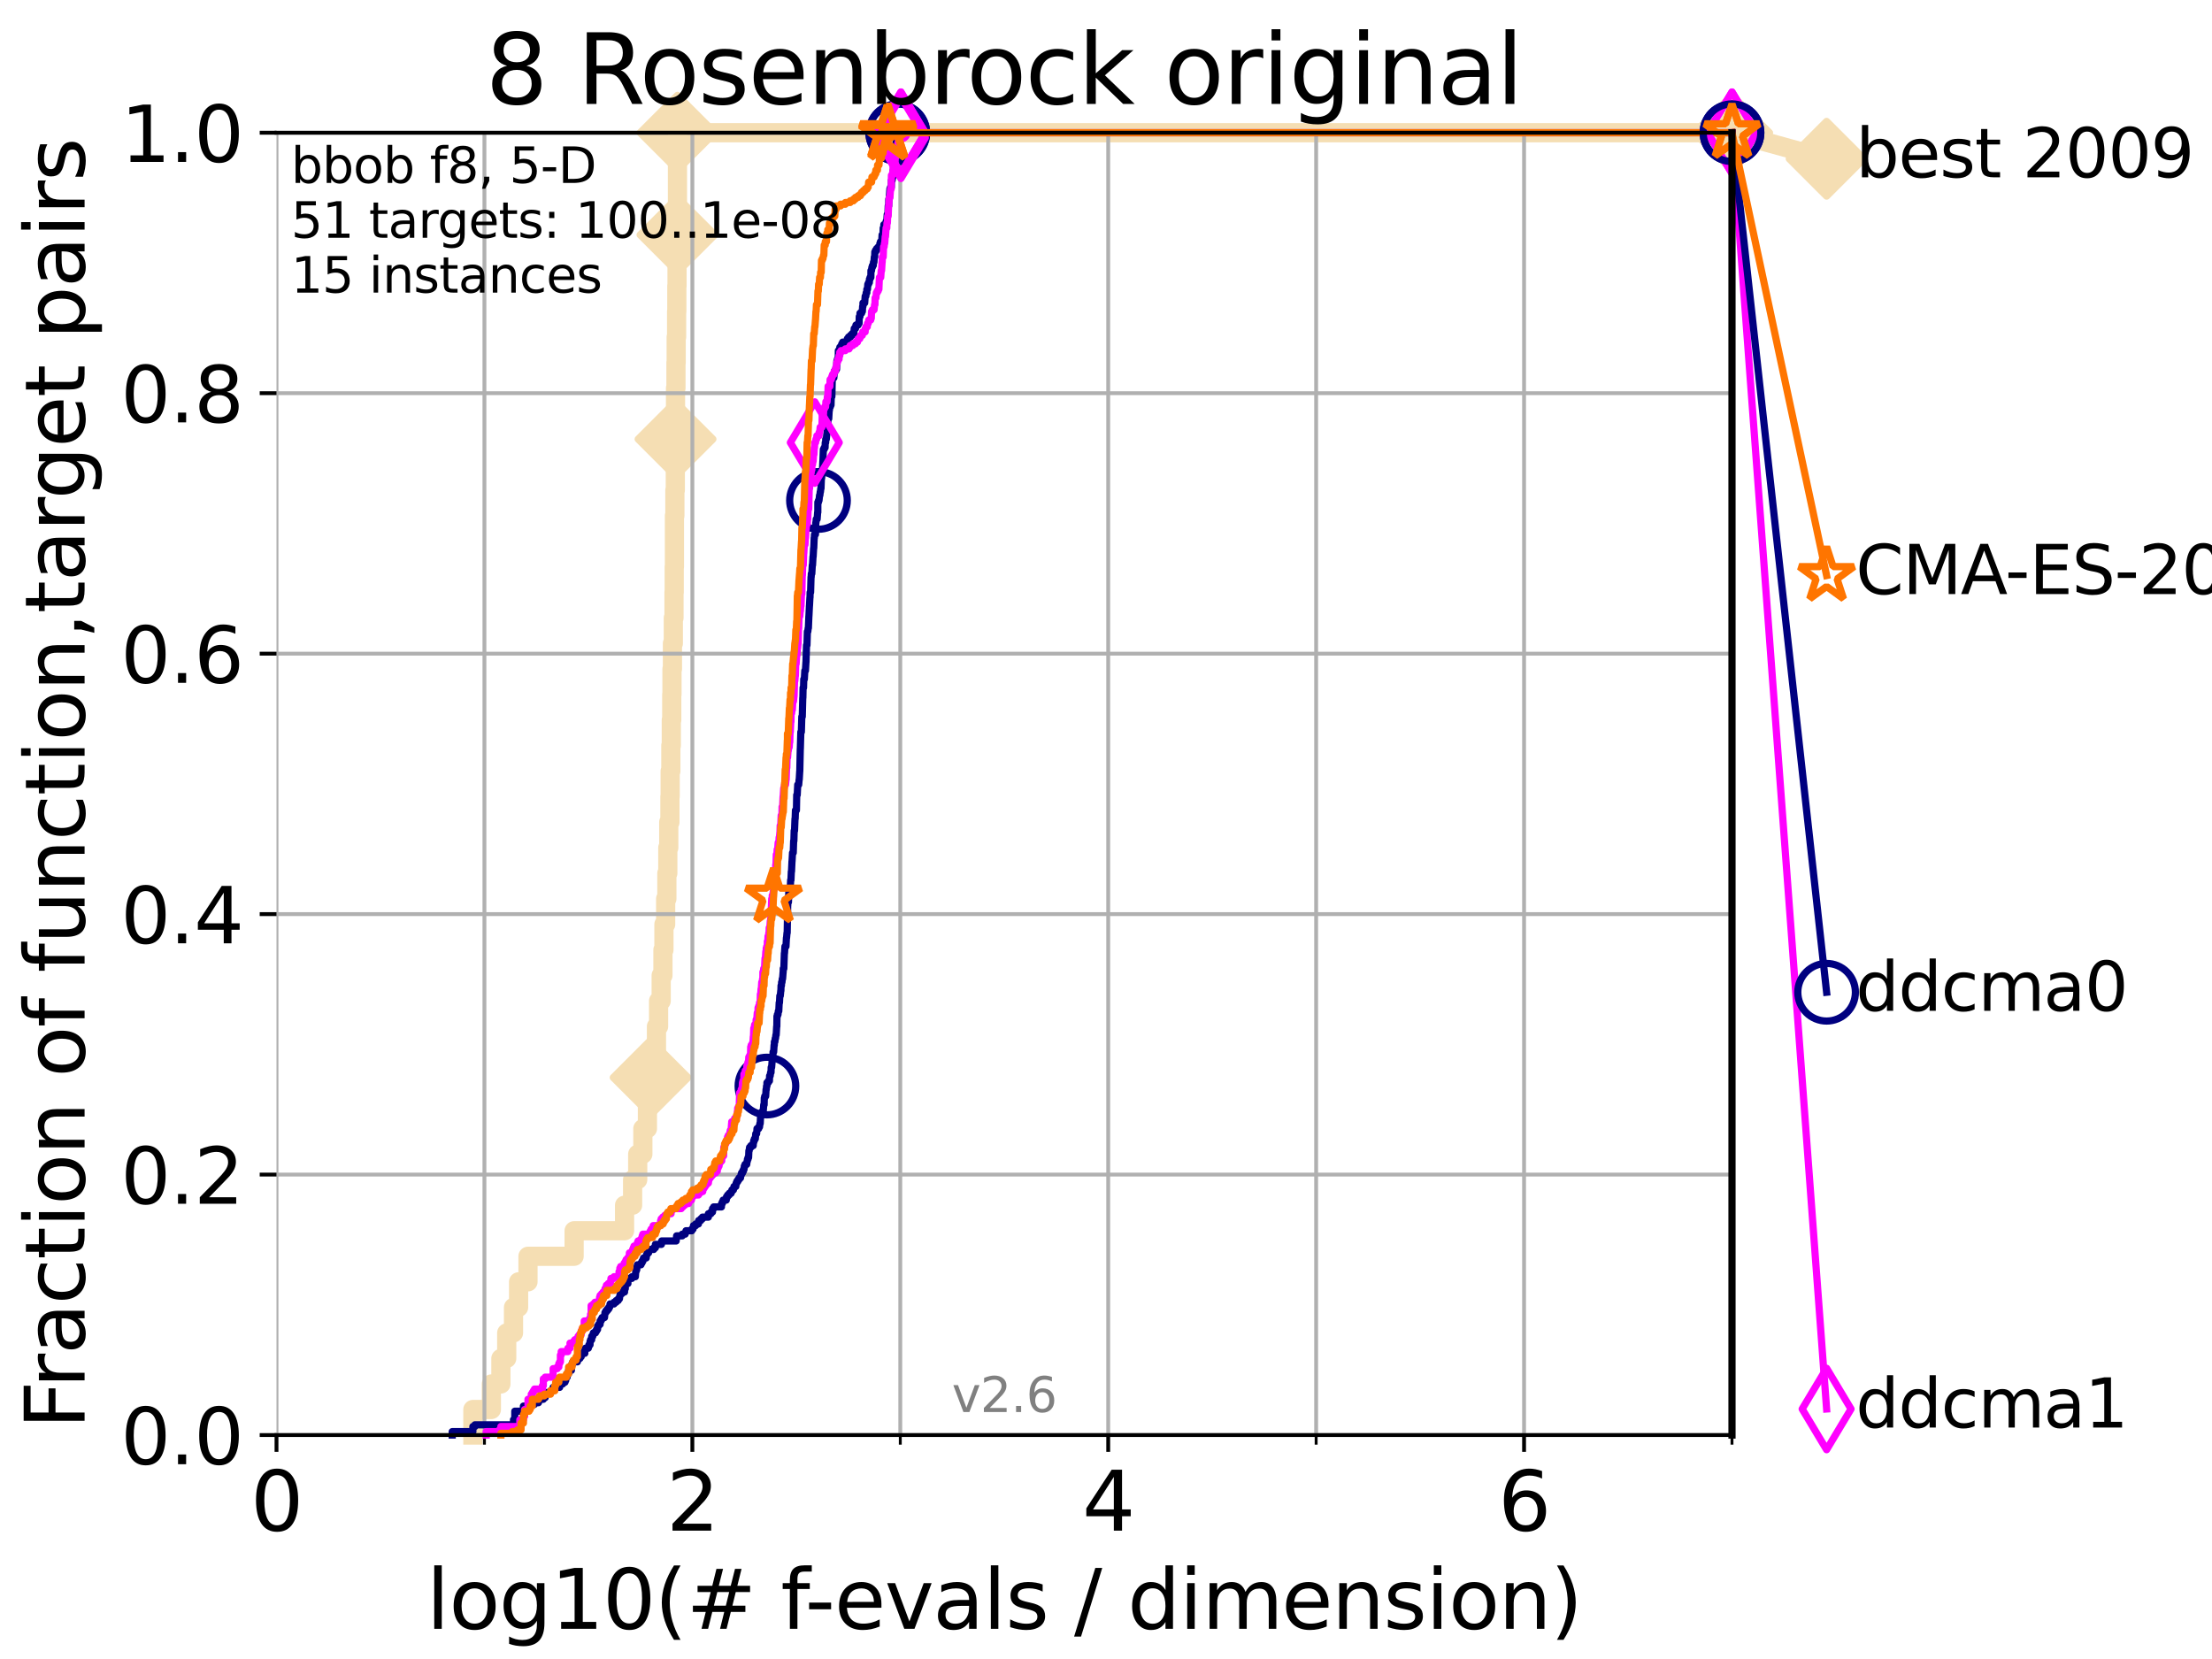 <?xml version="1.0" encoding="utf-8" standalone="no"?>
<!DOCTYPE svg PUBLIC "-//W3C//DTD SVG 1.1//EN"
  "http://www.w3.org/Graphics/SVG/1.1/DTD/svg11.dtd">
<svg xmlns:xlink="http://www.w3.org/1999/xlink" width="460.8pt" height="345.6pt" viewBox="0 0 460.8 345.6" xmlns="http://www.w3.org/2000/svg" version="1.1">
 <defs>
  <style type="text/css">*{stroke-linejoin: round; stroke-linecap: butt}</style>
 </defs>
 <g id="figure_1">
  <g id="patch_1">
   <path d="M 0 345.6 
L 460.8 345.6 
L 460.8 0 
L 0 0 
z
" style="fill: #ffffff"/>
  </g>
  <g id="axes_1">
   <g id="patch_2">
    <path d="M 57.6 298.944 
L 360.806 298.944 
L 360.806 27.648 
L 57.6 27.648 
z
" style="fill: #ffffff"/>
   </g>
   <g id="line2d_1">
    <path d="M 98.51 298.944 
L 98.51 293.624 
L 102.363 293.624 
L 102.363 288.305 
L 104.345 288.305 
L 104.345 282.985 
L 105.559 282.985 
L 105.559 277.666 
L 106.974 277.666 
L 106.974 272.346 
L 108.034 272.346 
L 108.034 267.027 
L 109.99 267.027 
L 109.99 261.707 
L 119.6 261.707 
L 119.6 256.388 
L 130.107 256.388 
L 130.107 251.068 
L 131.784 251.068 
L 131.784 245.749 
L 132.847 245.749 
L 132.847 240.429 
L 133.918 240.429 
L 133.918 235.11 
L 134.87 235.11 
L 134.87 229.79 
L 135.539 229.79 
L 135.539 224.471 
L 136.357 224.471 
L 136.357 219.151 
L 136.753 219.151 
L 136.753 213.832 
L 137.196 213.832 
L 137.196 208.512 
L 137.735 208.512 
L 137.735 203.192 
L 138.103 203.192 
L 138.103 197.873 
L 138.31 197.873 
L 138.31 192.553 
L 138.668 192.553 
L 138.668 187.234 
L 138.919 187.234 
L 138.919 181.914 
L 139.117 181.914 
L 139.117 176.595 
L 139.314 176.595 
L 139.314 171.275 
L 139.556 171.275 
L 139.556 165.956 
L 139.605 165.956 
L 139.605 160.636 
L 139.748 160.636 
L 139.748 155.317 
L 139.844 155.317 
L 139.844 149.997 
L 139.938 149.997 
L 139.938 144.678 
L 139.986 144.678 
L 139.986 139.358 
L 140.08 139.358 
L 140.08 134.039 
L 140.266 134.039 
L 140.266 128.719 
L 140.405 128.719 
L 140.405 123.4 
L 140.451 123.4 
L 140.451 118.08 
L 140.497 118.08 
L 140.497 107.441 
L 140.589 107.441 
L 140.589 102.121 
L 140.68 102.121 
L 140.68 91.482 
L 140.725 91.482 
L 140.725 80.843 
L 140.816 80.843 
L 140.816 75.524 
L 140.861 75.524 
L 140.861 70.204 
L 140.951 70.204 
L 140.951 64.885 
L 140.995 64.885 
L 140.995 59.565 
L 141.04 59.565 
L 141.04 54.246 
L 141.084 54.246 
L 141.084 48.926 
L 141.129 48.926 
L 141.129 27.648 
L 360.806 27.648 
" style="fill: none; stroke: #f5deb3; stroke-width: 4; stroke-linecap: square"/>
   </g>
   <g id="line2d_2">
    <defs>
     <path id="mc9e0f06373" d="M -0 7.778 
L 7.778 0 
L 0 -7.778 
L -7.778 -0 
z
" style="stroke: #f5deb3; stroke-width: 1.5; stroke-linejoin: miter"/>
    </defs>
    <g>
     <use xlink:href="#mc9e0f06373" x="135.539" y="224.471" style="fill: #f5deb3; stroke: #f5deb3; stroke-width: 1.5; stroke-linejoin: miter"/>
     <use xlink:href="#mc9e0f06373" x="140.725" y="91.482" style="fill: #f5deb3; stroke: #f5deb3; stroke-width: 1.5; stroke-linejoin: miter"/>
     <use xlink:href="#mc9e0f06373" x="141.129" y="48.926" style="fill: #f5deb3; stroke: #f5deb3; stroke-width: 1.5; stroke-linejoin: miter"/>
     <use xlink:href="#mc9e0f06373" x="141.129" y="27.648" style="fill: #f5deb3; stroke: #f5deb3; stroke-width: 1.5; stroke-linejoin: miter"/>
     <use xlink:href="#mc9e0f06373" x="360.806" y="27.648" style="fill: #f5deb3; stroke: #f5deb3; stroke-width: 1.5; stroke-linejoin: miter"/>
    </g>
   </g>
   <g id="line2d_3">
    <path style="fill: none; stroke: #f5deb3; stroke-width: 4; stroke-linecap: square"/>
    <g/>
   </g>
   <g id="line2d_4">
    <path d="M 360.806 27.648 
L 380.515 33.074 
" style="fill: none; stroke: #f5deb3; stroke-width: 4; stroke-linecap: square"/>
    <g>
     <use xlink:href="#mc9e0f06373" x="360.806" y="27.648" style="fill: #f5deb3; stroke: #f5deb3; stroke-width: 1.5; stroke-linejoin: miter"/>
     <use xlink:href="#mc9e0f06373" x="380.515" y="33.074" style="fill: #f5deb3; stroke: #f5deb3; stroke-width: 1.5; stroke-linejoin: miter"/>
    </g>
   </g>
   <g id="matplotlib.axis_1">
    <g id="xtick_1">
     <g id="line2d_5">
      <path d="M 57.6 298.944 
L 57.6 27.648 
" clip-path="url(#p55cea90984)" style="fill: none; stroke: #b0b0b0; stroke-width: 0.8; stroke-linecap: square"/>
     </g>
     <g id="line2d_6">
      <defs>
       <path id="m94c3c86b6c" d="M 0 0 
L 0 3.5 
" style="stroke: #000000; stroke-width: 0.8"/>
      </defs>
      <g>
       <use xlink:href="#m94c3c86b6c" x="57.6" y="298.944" style="stroke: #000000; stroke-width: 0.8"/>
      </g>
     </g>
     <g id="text_1">
      <!-- 0 -->
      <g transform="translate(52.192 318.861)scale(0.17 -0.17)">
       <defs>
        <path id="DejaVuSans-30" d="M 2034 4250 
Q 1547 4250 1301 3770 
Q 1056 3291 1056 2328 
Q 1056 1369 1301 889 
Q 1547 409 2034 409 
Q 2525 409 2770 889 
Q 3016 1369 3016 2328 
Q 3016 3291 2770 3770 
Q 2525 4250 2034 4250 
z
M 2034 4750 
Q 2819 4750 3233 4129 
Q 3647 3509 3647 2328 
Q 3647 1150 3233 529 
Q 2819 -91 2034 -91 
Q 1250 -91 836 529 
Q 422 1150 422 2328 
Q 422 3509 836 4129 
Q 1250 4750 2034 4750 
z
" transform="scale(0.016)"/>
       </defs>
       <use xlink:href="#DejaVuSans-30"/>
      </g>
     </g>
    </g>
    <g id="xtick_2">
     <g id="line2d_7">
      <path d="M 144.23 298.944 
L 144.23 27.648 
" clip-path="url(#p55cea90984)" style="fill: none; stroke: #b0b0b0; stroke-width: 0.8; stroke-linecap: square"/>
     </g>
     <g id="line2d_8">
      <g>
       <use xlink:href="#m94c3c86b6c" x="144.23" y="298.944" style="stroke: #000000; stroke-width: 0.8"/>
      </g>
     </g>
     <g id="text_2">
      <!-- 2 -->
      <g transform="translate(138.822 318.861)scale(0.17 -0.17)">
       <defs>
        <path id="DejaVuSans-32" d="M 1228 531 
L 3431 531 
L 3431 0 
L 469 0 
L 469 531 
Q 828 903 1448 1529 
Q 2069 2156 2228 2338 
Q 2531 2678 2651 2914 
Q 2772 3150 2772 3378 
Q 2772 3750 2511 3984 
Q 2250 4219 1831 4219 
Q 1534 4219 1204 4116 
Q 875 4013 500 3803 
L 500 4441 
Q 881 4594 1212 4672 
Q 1544 4750 1819 4750 
Q 2544 4750 2975 4387 
Q 3406 4025 3406 3419 
Q 3406 3131 3298 2873 
Q 3191 2616 2906 2266 
Q 2828 2175 2409 1742 
Q 1991 1309 1228 531 
z
" transform="scale(0.016)"/>
       </defs>
       <use xlink:href="#DejaVuSans-32"/>
      </g>
     </g>
    </g>
    <g id="xtick_3">
     <g id="line2d_9">
      <path d="M 230.861 298.944 
L 230.861 27.648 
" clip-path="url(#p55cea90984)" style="fill: none; stroke: #b0b0b0; stroke-width: 0.8; stroke-linecap: square"/>
     </g>
     <g id="line2d_10">
      <g>
       <use xlink:href="#m94c3c86b6c" x="230.861" y="298.944" style="stroke: #000000; stroke-width: 0.8"/>
      </g>
     </g>
     <g id="text_3">
      <!-- 4 -->
      <g transform="translate(225.453 318.861)scale(0.17 -0.17)">
       <defs>
        <path id="DejaVuSans-34" d="M 2419 4116 
L 825 1625 
L 2419 1625 
L 2419 4116 
z
M 2253 4666 
L 3047 4666 
L 3047 1625 
L 3713 1625 
L 3713 1100 
L 3047 1100 
L 3047 0 
L 2419 0 
L 2419 1100 
L 313 1100 
L 313 1709 
L 2253 4666 
z
" transform="scale(0.016)"/>
       </defs>
       <use xlink:href="#DejaVuSans-34"/>
      </g>
     </g>
    </g>
    <g id="xtick_4">
     <g id="line2d_11">
      <path d="M 317.491 298.944 
L 317.491 27.648 
" clip-path="url(#p55cea90984)" style="fill: none; stroke: #b0b0b0; stroke-width: 0.8; stroke-linecap: square"/>
     </g>
     <g id="line2d_12">
      <g>
       <use xlink:href="#m94c3c86b6c" x="317.491" y="298.944" style="stroke: #000000; stroke-width: 0.8"/>
      </g>
     </g>
     <g id="text_4">
      <!-- 6 -->
      <g transform="translate(312.083 318.861)scale(0.17 -0.17)">
       <defs>
        <path id="DejaVuSans-36" d="M 2113 2584 
Q 1688 2584 1439 2293 
Q 1191 2003 1191 1497 
Q 1191 994 1439 701 
Q 1688 409 2113 409 
Q 2538 409 2786 701 
Q 3034 994 3034 1497 
Q 3034 2003 2786 2293 
Q 2538 2584 2113 2584 
z
M 3366 4563 
L 3366 3988 
Q 3128 4100 2886 4159 
Q 2644 4219 2406 4219 
Q 1781 4219 1451 3797 
Q 1122 3375 1075 2522 
Q 1259 2794 1537 2939 
Q 1816 3084 2150 3084 
Q 2853 3084 3261 2657 
Q 3669 2231 3669 1497 
Q 3669 778 3244 343 
Q 2819 -91 2113 -91 
Q 1303 -91 875 529 
Q 447 1150 447 2328 
Q 447 3434 972 4092 
Q 1497 4750 2381 4750 
Q 2619 4750 2861 4703 
Q 3103 4656 3366 4563 
z
" transform="scale(0.016)"/>
       </defs>
       <use xlink:href="#DejaVuSans-36"/>
      </g>
     </g>
    </g>
    <g id="xtick_5">
     <g id="line2d_13">
      <path d="M 100.915 298.944 
L 100.915 27.648 
" clip-path="url(#p55cea90984)" style="fill: none; stroke: #b0b0b0; stroke-width: 0.8; stroke-linecap: square"/>
     </g>
     <g id="line2d_14">
      <defs>
       <path id="m285b5b6e31" d="M 0 0 
L 0 2 
" style="stroke: #000000; stroke-width: 0.6"/>
      </defs>
      <g>
       <use xlink:href="#m285b5b6e31" x="100.915" y="298.944" style="stroke: #000000; stroke-width: 0.6"/>
      </g>
     </g>
    </g>
    <g id="xtick_6">
     <g id="line2d_15">
      <path d="M 187.546 298.944 
L 187.546 27.648 
" clip-path="url(#p55cea90984)" style="fill: none; stroke: #b0b0b0; stroke-width: 0.8; stroke-linecap: square"/>
     </g>
     <g id="line2d_16">
      <g>
       <use xlink:href="#m285b5b6e31" x="187.546" y="298.944" style="stroke: #000000; stroke-width: 0.6"/>
      </g>
     </g>
    </g>
    <g id="xtick_7">
     <g id="line2d_17">
      <path d="M 274.176 298.944 
L 274.176 27.648 
" clip-path="url(#p55cea90984)" style="fill: none; stroke: #b0b0b0; stroke-width: 0.8; stroke-linecap: square"/>
     </g>
     <g id="line2d_18">
      <g>
       <use xlink:href="#m285b5b6e31" x="274.176" y="298.944" style="stroke: #000000; stroke-width: 0.6"/>
      </g>
     </g>
    </g>
    <g id="xtick_8">
     <g id="line2d_19">
      <path d="M 360.806 298.944 
L 360.806 27.648 
" clip-path="url(#p55cea90984)" style="fill: none; stroke: #b0b0b0; stroke-width: 0.8; stroke-linecap: square"/>
     </g>
     <g id="line2d_20">
      <g>
       <use xlink:href="#m285b5b6e31" x="360.806" y="298.944" style="stroke: #000000; stroke-width: 0.6"/>
      </g>
     </g>
    </g>
    <g id="text_5">
     <!-- log10(# f-evals / dimension) -->
     <g transform="translate(88.823 339.314)scale(0.17 -0.17)">
      <defs>
       <path id="DejaVuSans-6c" d="M 603 4863 
L 1178 4863 
L 1178 0 
L 603 0 
L 603 4863 
z
" transform="scale(0.016)"/>
       <path id="DejaVuSans-6f" d="M 1959 3097 
Q 1497 3097 1228 2736 
Q 959 2375 959 1747 
Q 959 1119 1226 758 
Q 1494 397 1959 397 
Q 2419 397 2687 759 
Q 2956 1122 2956 1747 
Q 2956 2369 2687 2733 
Q 2419 3097 1959 3097 
z
M 1959 3584 
Q 2709 3584 3137 3096 
Q 3566 2609 3566 1747 
Q 3566 888 3137 398 
Q 2709 -91 1959 -91 
Q 1206 -91 779 398 
Q 353 888 353 1747 
Q 353 2609 779 3096 
Q 1206 3584 1959 3584 
z
" transform="scale(0.016)"/>
       <path id="DejaVuSans-67" d="M 2906 1791 
Q 2906 2416 2648 2759 
Q 2391 3103 1925 3103 
Q 1463 3103 1205 2759 
Q 947 2416 947 1791 
Q 947 1169 1205 825 
Q 1463 481 1925 481 
Q 2391 481 2648 825 
Q 2906 1169 2906 1791 
z
M 3481 434 
Q 3481 -459 3084 -895 
Q 2688 -1331 1869 -1331 
Q 1566 -1331 1297 -1286 
Q 1028 -1241 775 -1147 
L 775 -588 
Q 1028 -725 1275 -790 
Q 1522 -856 1778 -856 
Q 2344 -856 2625 -561 
Q 2906 -266 2906 331 
L 2906 616 
Q 2728 306 2450 153 
Q 2172 0 1784 0 
Q 1141 0 747 490 
Q 353 981 353 1791 
Q 353 2603 747 3093 
Q 1141 3584 1784 3584 
Q 2172 3584 2450 3431 
Q 2728 3278 2906 2969 
L 2906 3500 
L 3481 3500 
L 3481 434 
z
" transform="scale(0.016)"/>
       <path id="DejaVuSans-31" d="M 794 531 
L 1825 531 
L 1825 4091 
L 703 3866 
L 703 4441 
L 1819 4666 
L 2450 4666 
L 2450 531 
L 3481 531 
L 3481 0 
L 794 0 
L 794 531 
z
" transform="scale(0.016)"/>
       <path id="DejaVuSans-28" d="M 1984 4856 
Q 1566 4138 1362 3434 
Q 1159 2731 1159 2009 
Q 1159 1288 1364 580 
Q 1569 -128 1984 -844 
L 1484 -844 
Q 1016 -109 783 600 
Q 550 1309 550 2009 
Q 550 2706 781 3412 
Q 1013 4119 1484 4856 
L 1984 4856 
z
" transform="scale(0.016)"/>
       <path id="DejaVuSans-23" d="M 3272 2816 
L 2363 2816 
L 2100 1772 
L 3016 1772 
L 3272 2816 
z
M 2803 4594 
L 2478 3297 
L 3391 3297 
L 3719 4594 
L 4219 4594 
L 3897 3297 
L 4872 3297 
L 4872 2816 
L 3775 2816 
L 3519 1772 
L 4513 1772 
L 4513 1294 
L 3397 1294 
L 3072 0 
L 2572 0 
L 2894 1294 
L 1978 1294 
L 1656 0 
L 1153 0 
L 1478 1294 
L 494 1294 
L 494 1772 
L 1594 1772 
L 1856 2816 
L 850 2816 
L 850 3297 
L 1978 3297 
L 2297 4594 
L 2803 4594 
z
" transform="scale(0.016)"/>
       <path id="DejaVuSans-20" transform="scale(0.016)"/>
       <path id="DejaVuSans-66" d="M 2375 4863 
L 2375 4384 
L 1825 4384 
Q 1516 4384 1395 4259 
Q 1275 4134 1275 3809 
L 1275 3500 
L 2222 3500 
L 2222 3053 
L 1275 3053 
L 1275 0 
L 697 0 
L 697 3053 
L 147 3053 
L 147 3500 
L 697 3500 
L 697 3744 
Q 697 4328 969 4595 
Q 1241 4863 1831 4863 
L 2375 4863 
z
" transform="scale(0.016)"/>
       <path id="DejaVuSans-2d" d="M 313 2009 
L 1997 2009 
L 1997 1497 
L 313 1497 
L 313 2009 
z
" transform="scale(0.016)"/>
       <path id="DejaVuSans-65" d="M 3597 1894 
L 3597 1613 
L 953 1613 
Q 991 1019 1311 708 
Q 1631 397 2203 397 
Q 2534 397 2845 478 
Q 3156 559 3463 722 
L 3463 178 
Q 3153 47 2828 -22 
Q 2503 -91 2169 -91 
Q 1331 -91 842 396 
Q 353 884 353 1716 
Q 353 2575 817 3079 
Q 1281 3584 2069 3584 
Q 2775 3584 3186 3129 
Q 3597 2675 3597 1894 
z
M 3022 2063 
Q 3016 2534 2758 2815 
Q 2500 3097 2075 3097 
Q 1594 3097 1305 2825 
Q 1016 2553 972 2059 
L 3022 2063 
z
" transform="scale(0.016)"/>
       <path id="DejaVuSans-76" d="M 191 3500 
L 800 3500 
L 1894 563 
L 2988 3500 
L 3597 3500 
L 2284 0 
L 1503 0 
L 191 3500 
z
" transform="scale(0.016)"/>
       <path id="DejaVuSans-61" d="M 2194 1759 
Q 1497 1759 1228 1600 
Q 959 1441 959 1056 
Q 959 750 1161 570 
Q 1363 391 1709 391 
Q 2188 391 2477 730 
Q 2766 1069 2766 1631 
L 2766 1759 
L 2194 1759 
z
M 3341 1997 
L 3341 0 
L 2766 0 
L 2766 531 
Q 2569 213 2275 61 
Q 1981 -91 1556 -91 
Q 1019 -91 701 211 
Q 384 513 384 1019 
Q 384 1609 779 1909 
Q 1175 2209 1959 2209 
L 2766 2209 
L 2766 2266 
Q 2766 2663 2505 2880 
Q 2244 3097 1772 3097 
Q 1472 3097 1187 3025 
Q 903 2953 641 2809 
L 641 3341 
Q 956 3463 1253 3523 
Q 1550 3584 1831 3584 
Q 2591 3584 2966 3190 
Q 3341 2797 3341 1997 
z
" transform="scale(0.016)"/>
       <path id="DejaVuSans-73" d="M 2834 3397 
L 2834 2853 
Q 2591 2978 2328 3040 
Q 2066 3103 1784 3103 
Q 1356 3103 1142 2972 
Q 928 2841 928 2578 
Q 928 2378 1081 2264 
Q 1234 2150 1697 2047 
L 1894 2003 
Q 2506 1872 2764 1633 
Q 3022 1394 3022 966 
Q 3022 478 2636 193 
Q 2250 -91 1575 -91 
Q 1294 -91 989 -36 
Q 684 19 347 128 
L 347 722 
Q 666 556 975 473 
Q 1284 391 1588 391 
Q 1994 391 2212 530 
Q 2431 669 2431 922 
Q 2431 1156 2273 1281 
Q 2116 1406 1581 1522 
L 1381 1569 
Q 847 1681 609 1914 
Q 372 2147 372 2553 
Q 372 3047 722 3315 
Q 1072 3584 1716 3584 
Q 2034 3584 2315 3537 
Q 2597 3491 2834 3397 
z
" transform="scale(0.016)"/>
       <path id="DejaVuSans-2f" d="M 1625 4666 
L 2156 4666 
L 531 -594 
L 0 -594 
L 1625 4666 
z
" transform="scale(0.016)"/>
       <path id="DejaVuSans-64" d="M 2906 2969 
L 2906 4863 
L 3481 4863 
L 3481 0 
L 2906 0 
L 2906 525 
Q 2725 213 2448 61 
Q 2172 -91 1784 -91 
Q 1150 -91 751 415 
Q 353 922 353 1747 
Q 353 2572 751 3078 
Q 1150 3584 1784 3584 
Q 2172 3584 2448 3432 
Q 2725 3281 2906 2969 
z
M 947 1747 
Q 947 1113 1208 752 
Q 1469 391 1925 391 
Q 2381 391 2643 752 
Q 2906 1113 2906 1747 
Q 2906 2381 2643 2742 
Q 2381 3103 1925 3103 
Q 1469 3103 1208 2742 
Q 947 2381 947 1747 
z
" transform="scale(0.016)"/>
       <path id="DejaVuSans-69" d="M 603 3500 
L 1178 3500 
L 1178 0 
L 603 0 
L 603 3500 
z
M 603 4863 
L 1178 4863 
L 1178 4134 
L 603 4134 
L 603 4863 
z
" transform="scale(0.016)"/>
       <path id="DejaVuSans-6d" d="M 3328 2828 
Q 3544 3216 3844 3400 
Q 4144 3584 4550 3584 
Q 5097 3584 5394 3201 
Q 5691 2819 5691 2113 
L 5691 0 
L 5113 0 
L 5113 2094 
Q 5113 2597 4934 2840 
Q 4756 3084 4391 3084 
Q 3944 3084 3684 2787 
Q 3425 2491 3425 1978 
L 3425 0 
L 2847 0 
L 2847 2094 
Q 2847 2600 2669 2842 
Q 2491 3084 2119 3084 
Q 1678 3084 1418 2786 
Q 1159 2488 1159 1978 
L 1159 0 
L 581 0 
L 581 3500 
L 1159 3500 
L 1159 2956 
Q 1356 3278 1631 3431 
Q 1906 3584 2284 3584 
Q 2666 3584 2933 3390 
Q 3200 3197 3328 2828 
z
" transform="scale(0.016)"/>
       <path id="DejaVuSans-6e" d="M 3513 2113 
L 3513 0 
L 2938 0 
L 2938 2094 
Q 2938 2591 2744 2837 
Q 2550 3084 2163 3084 
Q 1697 3084 1428 2787 
Q 1159 2491 1159 1978 
L 1159 0 
L 581 0 
L 581 3500 
L 1159 3500 
L 1159 2956 
Q 1366 3272 1645 3428 
Q 1925 3584 2291 3584 
Q 2894 3584 3203 3211 
Q 3513 2838 3513 2113 
z
" transform="scale(0.016)"/>
       <path id="DejaVuSans-29" d="M 513 4856 
L 1013 4856 
Q 1481 4119 1714 3412 
Q 1947 2706 1947 2009 
Q 1947 1309 1714 600 
Q 1481 -109 1013 -844 
L 513 -844 
Q 928 -128 1133 580 
Q 1338 1288 1338 2009 
Q 1338 2731 1133 3434 
Q 928 4138 513 4856 
z
" transform="scale(0.016)"/>
      </defs>
      <use xlink:href="#DejaVuSans-6c"/>
      <use xlink:href="#DejaVuSans-6f" x="27.783"/>
      <use xlink:href="#DejaVuSans-67" x="88.965"/>
      <use xlink:href="#DejaVuSans-31" x="152.441"/>
      <use xlink:href="#DejaVuSans-30" x="216.064"/>
      <use xlink:href="#DejaVuSans-28" x="279.688"/>
      <use xlink:href="#DejaVuSans-23" x="318.701"/>
      <use xlink:href="#DejaVuSans-20" x="402.49"/>
      <use xlink:href="#DejaVuSans-66" x="434.277"/>
      <use xlink:href="#DejaVuSans-2d" x="463.982"/>
      <use xlink:href="#DejaVuSans-65" x="500.066"/>
      <use xlink:href="#DejaVuSans-76" x="561.59"/>
      <use xlink:href="#DejaVuSans-61" x="620.77"/>
      <use xlink:href="#DejaVuSans-6c" x="682.049"/>
      <use xlink:href="#DejaVuSans-73" x="709.832"/>
      <use xlink:href="#DejaVuSans-20" x="761.932"/>
      <use xlink:href="#DejaVuSans-2f" x="793.719"/>
      <use xlink:href="#DejaVuSans-20" x="827.41"/>
      <use xlink:href="#DejaVuSans-64" x="859.197"/>
      <use xlink:href="#DejaVuSans-69" x="922.674"/>
      <use xlink:href="#DejaVuSans-6d" x="950.457"/>
      <use xlink:href="#DejaVuSans-65" x="1047.869"/>
      <use xlink:href="#DejaVuSans-6e" x="1109.393"/>
      <use xlink:href="#DejaVuSans-73" x="1172.771"/>
      <use xlink:href="#DejaVuSans-69" x="1224.871"/>
      <use xlink:href="#DejaVuSans-6f" x="1252.654"/>
      <use xlink:href="#DejaVuSans-6e" x="1313.836"/>
      <use xlink:href="#DejaVuSans-29" x="1377.215"/>
     </g>
    </g>
   </g>
   <g id="matplotlib.axis_2">
    <g id="ytick_1">
     <g id="line2d_21">
      <path d="M 57.6 298.944 
L 360.806 298.944 
" clip-path="url(#p55cea90984)" style="fill: none; stroke: #b0b0b0; stroke-width: 0.8; stroke-linecap: square"/>
     </g>
     <g id="line2d_22">
      <defs>
       <path id="m572f978b36" d="M 0 0 
L -3.5 0 
" style="stroke: #000000; stroke-width: 0.8"/>
      </defs>
      <g>
       <use xlink:href="#m572f978b36" x="57.6" y="298.944" style="stroke: #000000; stroke-width: 0.8"/>
      </g>
     </g>
     <g id="text_6">
      <!-- 0.0 -->
      <g transform="translate(25.155 305.023)scale(0.16 -0.16)">
       <defs>
        <path id="DejaVuSans-2e" d="M 684 794 
L 1344 794 
L 1344 0 
L 684 0 
L 684 794 
z
" transform="scale(0.016)"/>
       </defs>
       <use xlink:href="#DejaVuSans-30"/>
       <use xlink:href="#DejaVuSans-2e" x="63.623"/>
       <use xlink:href="#DejaVuSans-30" x="95.41"/>
      </g>
     </g>
    </g>
    <g id="ytick_2">
     <g id="line2d_23">
      <path d="M 57.6 244.685 
L 360.806 244.685 
" clip-path="url(#p55cea90984)" style="fill: none; stroke: #b0b0b0; stroke-width: 0.8; stroke-linecap: square"/>
     </g>
     <g id="line2d_24">
      <g>
       <use xlink:href="#m572f978b36" x="57.6" y="244.685" style="stroke: #000000; stroke-width: 0.8"/>
      </g>
     </g>
     <g id="text_7">
      <!-- 0.2 -->
      <g transform="translate(25.155 250.764)scale(0.16 -0.16)">
       <use xlink:href="#DejaVuSans-30"/>
       <use xlink:href="#DejaVuSans-2e" x="63.623"/>
       <use xlink:href="#DejaVuSans-32" x="95.41"/>
      </g>
     </g>
    </g>
    <g id="ytick_3">
     <g id="line2d_25">
      <path d="M 57.6 190.426 
L 360.806 190.426 
" clip-path="url(#p55cea90984)" style="fill: none; stroke: #b0b0b0; stroke-width: 0.8; stroke-linecap: square"/>
     </g>
     <g id="line2d_26">
      <g>
       <use xlink:href="#m572f978b36" x="57.6" y="190.426" style="stroke: #000000; stroke-width: 0.8"/>
      </g>
     </g>
     <g id="text_8">
      <!-- 0.4 -->
      <g transform="translate(25.155 196.504)scale(0.16 -0.16)">
       <use xlink:href="#DejaVuSans-30"/>
       <use xlink:href="#DejaVuSans-2e" x="63.623"/>
       <use xlink:href="#DejaVuSans-34" x="95.41"/>
      </g>
     </g>
    </g>
    <g id="ytick_4">
     <g id="line2d_27">
      <path d="M 57.6 136.166 
L 360.806 136.166 
" clip-path="url(#p55cea90984)" style="fill: none; stroke: #b0b0b0; stroke-width: 0.8; stroke-linecap: square"/>
     </g>
     <g id="line2d_28">
      <g>
       <use xlink:href="#m572f978b36" x="57.6" y="136.166" style="stroke: #000000; stroke-width: 0.8"/>
      </g>
     </g>
     <g id="text_9">
      <!-- 0.6 -->
      <g transform="translate(25.155 142.245)scale(0.16 -0.16)">
       <use xlink:href="#DejaVuSans-30"/>
       <use xlink:href="#DejaVuSans-2e" x="63.623"/>
       <use xlink:href="#DejaVuSans-36" x="95.41"/>
      </g>
     </g>
    </g>
    <g id="ytick_5">
     <g id="line2d_29">
      <path d="M 57.6 81.907 
L 360.806 81.907 
" clip-path="url(#p55cea90984)" style="fill: none; stroke: #b0b0b0; stroke-width: 0.8; stroke-linecap: square"/>
     </g>
     <g id="line2d_30">
      <g>
       <use xlink:href="#m572f978b36" x="57.6" y="81.907" style="stroke: #000000; stroke-width: 0.8"/>
      </g>
     </g>
     <g id="text_10">
      <!-- 0.8 -->
      <g transform="translate(25.155 87.986)scale(0.16 -0.16)">
       <defs>
        <path id="DejaVuSans-38" d="M 2034 2216 
Q 1584 2216 1326 1975 
Q 1069 1734 1069 1313 
Q 1069 891 1326 650 
Q 1584 409 2034 409 
Q 2484 409 2743 651 
Q 3003 894 3003 1313 
Q 3003 1734 2745 1975 
Q 2488 2216 2034 2216 
z
M 1403 2484 
Q 997 2584 770 2862 
Q 544 3141 544 3541 
Q 544 4100 942 4425 
Q 1341 4750 2034 4750 
Q 2731 4750 3128 4425 
Q 3525 4100 3525 3541 
Q 3525 3141 3298 2862 
Q 3072 2584 2669 2484 
Q 3125 2378 3379 2068 
Q 3634 1759 3634 1313 
Q 3634 634 3220 271 
Q 2806 -91 2034 -91 
Q 1263 -91 848 271 
Q 434 634 434 1313 
Q 434 1759 690 2068 
Q 947 2378 1403 2484 
z
M 1172 3481 
Q 1172 3119 1398 2916 
Q 1625 2713 2034 2713 
Q 2441 2713 2670 2916 
Q 2900 3119 2900 3481 
Q 2900 3844 2670 4047 
Q 2441 4250 2034 4250 
Q 1625 4250 1398 4047 
Q 1172 3844 1172 3481 
z
" transform="scale(0.016)"/>
       </defs>
       <use xlink:href="#DejaVuSans-30"/>
       <use xlink:href="#DejaVuSans-2e" x="63.623"/>
       <use xlink:href="#DejaVuSans-38" x="95.41"/>
      </g>
     </g>
    </g>
    <g id="ytick_6">
     <g id="line2d_31">
      <path d="M 57.6 27.648 
L 360.806 27.648 
" clip-path="url(#p55cea90984)" style="fill: none; stroke: #b0b0b0; stroke-width: 0.8; stroke-linecap: square"/>
     </g>
     <g id="line2d_32">
      <g>
       <use xlink:href="#m572f978b36" x="57.6" y="27.648" style="stroke: #000000; stroke-width: 0.8"/>
      </g>
     </g>
     <g id="text_11">
      <!-- 1.0 -->
      <g transform="translate(25.155 33.727)scale(0.16 -0.16)">
       <use xlink:href="#DejaVuSans-31"/>
       <use xlink:href="#DejaVuSans-2e" x="63.623"/>
       <use xlink:href="#DejaVuSans-30" x="95.41"/>
      </g>
     </g>
    </g>
    <g id="text_12">
     <!-- Fraction of function,target pairs -->
     <g transform="translate(17.62 297.681)rotate(-90)scale(0.17 -0.17)">
      <defs>
       <path id="DejaVuSans-46" d="M 628 4666 
L 3309 4666 
L 3309 4134 
L 1259 4134 
L 1259 2759 
L 3109 2759 
L 3109 2228 
L 1259 2228 
L 1259 0 
L 628 0 
L 628 4666 
z
" transform="scale(0.016)"/>
       <path id="DejaVuSans-72" d="M 2631 2963 
Q 2534 3019 2420 3045 
Q 2306 3072 2169 3072 
Q 1681 3072 1420 2755 
Q 1159 2438 1159 1844 
L 1159 0 
L 581 0 
L 581 3500 
L 1159 3500 
L 1159 2956 
Q 1341 3275 1631 3429 
Q 1922 3584 2338 3584 
Q 2397 3584 2469 3576 
Q 2541 3569 2628 3553 
L 2631 2963 
z
" transform="scale(0.016)"/>
       <path id="DejaVuSans-63" d="M 3122 3366 
L 3122 2828 
Q 2878 2963 2633 3030 
Q 2388 3097 2138 3097 
Q 1578 3097 1268 2742 
Q 959 2388 959 1747 
Q 959 1106 1268 751 
Q 1578 397 2138 397 
Q 2388 397 2633 464 
Q 2878 531 3122 666 
L 3122 134 
Q 2881 22 2623 -34 
Q 2366 -91 2075 -91 
Q 1284 -91 818 406 
Q 353 903 353 1747 
Q 353 2603 823 3093 
Q 1294 3584 2113 3584 
Q 2378 3584 2631 3529 
Q 2884 3475 3122 3366 
z
" transform="scale(0.016)"/>
       <path id="DejaVuSans-74" d="M 1172 4494 
L 1172 3500 
L 2356 3500 
L 2356 3053 
L 1172 3053 
L 1172 1153 
Q 1172 725 1289 603 
Q 1406 481 1766 481 
L 2356 481 
L 2356 0 
L 1766 0 
Q 1100 0 847 248 
Q 594 497 594 1153 
L 594 3053 
L 172 3053 
L 172 3500 
L 594 3500 
L 594 4494 
L 1172 4494 
z
" transform="scale(0.016)"/>
       <path id="DejaVuSans-75" d="M 544 1381 
L 544 3500 
L 1119 3500 
L 1119 1403 
Q 1119 906 1312 657 
Q 1506 409 1894 409 
Q 2359 409 2629 706 
Q 2900 1003 2900 1516 
L 2900 3500 
L 3475 3500 
L 3475 0 
L 2900 0 
L 2900 538 
Q 2691 219 2414 64 
Q 2138 -91 1772 -91 
Q 1169 -91 856 284 
Q 544 659 544 1381 
z
M 1991 3584 
L 1991 3584 
z
" transform="scale(0.016)"/>
       <path id="DejaVuSans-2c" d="M 750 794 
L 1409 794 
L 1409 256 
L 897 -744 
L 494 -744 
L 750 256 
L 750 794 
z
" transform="scale(0.016)"/>
       <path id="DejaVuSans-70" d="M 1159 525 
L 1159 -1331 
L 581 -1331 
L 581 3500 
L 1159 3500 
L 1159 2969 
Q 1341 3281 1617 3432 
Q 1894 3584 2278 3584 
Q 2916 3584 3314 3078 
Q 3713 2572 3713 1747 
Q 3713 922 3314 415 
Q 2916 -91 2278 -91 
Q 1894 -91 1617 61 
Q 1341 213 1159 525 
z
M 3116 1747 
Q 3116 2381 2855 2742 
Q 2594 3103 2138 3103 
Q 1681 3103 1420 2742 
Q 1159 2381 1159 1747 
Q 1159 1113 1420 752 
Q 1681 391 2138 391 
Q 2594 391 2855 752 
Q 3116 1113 3116 1747 
z
" transform="scale(0.016)"/>
      </defs>
      <use xlink:href="#DejaVuSans-46"/>
      <use xlink:href="#DejaVuSans-72" x="50.27"/>
      <use xlink:href="#DejaVuSans-61" x="91.383"/>
      <use xlink:href="#DejaVuSans-63" x="152.662"/>
      <use xlink:href="#DejaVuSans-74" x="207.643"/>
      <use xlink:href="#DejaVuSans-69" x="246.852"/>
      <use xlink:href="#DejaVuSans-6f" x="274.635"/>
      <use xlink:href="#DejaVuSans-6e" x="335.816"/>
      <use xlink:href="#DejaVuSans-20" x="399.195"/>
      <use xlink:href="#DejaVuSans-6f" x="430.982"/>
      <use xlink:href="#DejaVuSans-66" x="492.164"/>
      <use xlink:href="#DejaVuSans-20" x="527.369"/>
      <use xlink:href="#DejaVuSans-66" x="559.156"/>
      <use xlink:href="#DejaVuSans-75" x="594.361"/>
      <use xlink:href="#DejaVuSans-6e" x="657.74"/>
      <use xlink:href="#DejaVuSans-63" x="721.119"/>
      <use xlink:href="#DejaVuSans-74" x="776.1"/>
      <use xlink:href="#DejaVuSans-69" x="815.309"/>
      <use xlink:href="#DejaVuSans-6f" x="843.092"/>
      <use xlink:href="#DejaVuSans-6e" x="904.273"/>
      <use xlink:href="#DejaVuSans-2c" x="967.652"/>
      <use xlink:href="#DejaVuSans-74" x="999.439"/>
      <use xlink:href="#DejaVuSans-61" x="1038.648"/>
      <use xlink:href="#DejaVuSans-72" x="1099.928"/>
      <use xlink:href="#DejaVuSans-67" x="1139.291"/>
      <use xlink:href="#DejaVuSans-65" x="1202.768"/>
      <use xlink:href="#DejaVuSans-74" x="1264.291"/>
      <use xlink:href="#DejaVuSans-20" x="1303.5"/>
      <use xlink:href="#DejaVuSans-70" x="1335.287"/>
      <use xlink:href="#DejaVuSans-61" x="1398.764"/>
      <use xlink:href="#DejaVuSans-69" x="1460.043"/>
      <use xlink:href="#DejaVuSans-72" x="1487.826"/>
      <use xlink:href="#DejaVuSans-73" x="1528.939"/>
     </g>
    </g>
   </g>
   <g id="line2d_33">
    <defs>
     <path id="m43b284e7d5" d="M 0 1.5 
C 0.398 1.5 0.779 1.342 1.061 1.061 
C 1.342 0.779 1.5 0.398 1.5 0 
C 1.5 -0.398 1.342 -0.779 1.061 -1.061 
C 0.779 -1.342 0.398 -1.5 0 -1.5 
C -0.398 -1.5 -0.779 -1.342 -1.061 -1.061 
C -1.342 -0.779 -1.5 -0.398 -1.5 0 
C -1.5 0.398 -1.342 0.779 -1.061 1.061 
C -0.779 1.342 -0.398 1.5 0 1.5 
z
" style="stroke: #f5deb3"/>
    </defs>
    <g>
     <use xlink:href="#m43b284e7d5" x="141.129" y="27.648" style="fill: #f5deb3; stroke: #f5deb3"/>
     <use xlink:href="#m43b284e7d5" x="141.129" y="27.648" style="fill: #f5deb3; stroke: #f5deb3"/>
    </g>
   </g>
   <g id="line2d_34">
    <defs>
     <path id="m6e55a8fb97" d="M 0 1.5 
C 0.398 1.5 0.779 1.342 1.061 1.061 
C 1.342 0.779 1.5 0.398 1.5 0 
C 1.5 -0.398 1.342 -0.779 1.061 -1.061 
C 0.779 -1.342 0.398 -1.5 0 -1.5 
C -0.398 -1.5 -0.779 -1.342 -1.061 -1.061 
C -1.342 -0.779 -1.5 -0.398 -1.5 0 
C -1.5 0.398 -1.342 0.779 -1.061 1.061 
C -0.779 1.342 -0.398 1.5 0 1.5 
z
" style="stroke: #000080"/>
    </defs>
    <g>
     <use xlink:href="#m6e55a8fb97" x="187.019" y="27.648" style="fill: #000080; stroke: #000080"/>
     <use xlink:href="#m6e55a8fb97" x="187.019" y="27.648" style="fill: #000080; stroke: #000080"/>
    </g>
   </g>
   <g id="line2d_35">
    <path d="M 94.206 298.944 
L 94.206 298.235 
L 98.51 298.235 
L 98.51 297.171 
L 98.933 297.171 
L 98.933 296.816 
L 106.974 296.816 
L 106.974 295.752 
L 107.245 295.752 
L 107.245 293.979 
L 109.038 293.979 
L 109.038 292.915 
L 110.449 292.915 
L 110.449 292.561 
L 111.335 292.561 
L 111.335 292.206 
L 112.18 292.206 
L 112.18 291.497 
L 113.186 291.497 
L 113.186 291.142 
L 113.574 291.142 
L 113.574 290.078 
L 114.692 290.078 
L 114.692 289.723 
L 115.227 289.723 
L 115.227 289.014 
L 116.584 289.014 
L 116.584 288.305 
L 117.227 288.305 
L 117.227 287.95 
L 117.695 287.95 
L 117.695 287.596 
L 117.849 287.596 
L 117.849 286.886 
L 118.152 286.886 
L 118.152 286.177 
L 118.451 286.177 
L 118.451 285.468 
L 119.034 285.468 
L 119.034 284.404 
L 119.177 284.404 
L 119.177 284.049 
L 119.319 284.049 
L 119.319 283.695 
L 120.284 283.695 
L 120.284 283.34 
L 120.418 283.34 
L 120.418 282.985 
L 120.814 282.985 
L 120.814 282.631 
L 121.073 282.631 
L 121.073 282.276 
L 121.202 282.276 
L 121.202 281.922 
L 121.831 281.922 
L 121.831 281.212 
L 121.954 281.212 
L 121.954 280.858 
L 122.559 280.858 
L 122.559 280.503 
L 122.678 280.503 
L 122.678 280.148 
L 122.913 280.148 
L 122.913 279.439 
L 123.03 279.439 
L 123.03 279.084 
L 123.26 279.084 
L 123.26 278.375 
L 123.488 278.375 
L 123.488 278.021 
L 123.601 278.021 
L 123.601 277.666 
L 124.047 277.666 
L 124.047 277.311 
L 124.265 277.311 
L 124.265 276.957 
L 124.482 276.957 
L 124.482 276.247 
L 124.695 276.247 
L 124.695 275.893 
L 125.012 275.893 
L 125.012 275.183 
L 125.219 275.183 
L 125.219 274.829 
L 125.425 274.829 
L 125.425 274.474 
L 125.929 274.474 
L 126.029 273.41 
L 126.226 273.41 
L 126.226 273.056 
L 126.517 273.056 
L 126.517 272.701 
L 126.804 272.701 
L 126.804 272.346 
L 126.994 272.346 
L 127.087 271.637 
L 127.911 271.637 
L 127.911 271.282 
L 128.354 271.282 
L 128.354 270.928 
L 128.786 270.928 
L 128.786 270.573 
L 129.041 270.573 
L 129.125 269.864 
L 129.209 269.864 
L 129.209 269.509 
L 129.541 269.509 
L 129.541 269.155 
L 130.107 269.155 
L 130.107 268.445 
L 130.266 268.445 
L 130.266 267.381 
L 130.811 267.381 
L 130.811 266.318 
L 131.637 266.318 
L 131.637 265.963 
L 132.358 265.963 
L 132.429 264.899 
L 132.499 264.899 
L 132.499 264.544 
L 132.639 264.544 
L 132.709 263.835 
L 132.778 263.835 
L 132.778 263.48 
L 133.524 263.48 
L 133.524 263.126 
L 133.722 263.126 
L 133.722 262.771 
L 133.918 262.771 
L 133.918 262.417 
L 134.048 262.417 
L 134.048 262.062 
L 134.621 262.062 
L 134.684 261.353 
L 134.808 261.353 
L 134.808 260.998 
L 135.116 260.998 
L 135.177 260.289 
L 136.184 260.289 
L 136.184 259.934 
L 136.528 259.934 
L 136.528 259.225 
L 137.788 259.225 
L 137.841 258.516 
L 140.861 258.516 
L 140.951 257.452 
L 142.123 257.452 
L 142.123 257.097 
L 142.743 257.097 
L 142.743 256.742 
L 142.906 256.742 
L 142.906 256.388 
L 144.117 256.388 
L 144.117 256.033 
L 144.38 256.033 
L 144.455 255.324 
L 144.932 255.324 
L 144.932 254.969 
L 145.503 254.969 
L 145.538 254.26 
L 145.989 254.26 
L 145.989 253.905 
L 146.329 253.905 
L 146.329 253.551 
L 147.566 253.551 
L 147.566 252.841 
L 148.094 252.841 
L 148.094 252.487 
L 148.428 252.487 
L 148.428 251.778 
L 148.667 251.778 
L 148.667 251.423 
L 150.289 251.423 
L 150.317 250.714 
L 150.479 250.714 
L 150.479 250.359 
L 150.64 250.359 
L 150.64 250.004 
L 151.298 250.004 
L 151.349 249.295 
L 151.58 249.295 
L 151.58 248.94 
L 151.908 248.94 
L 151.908 248.586 
L 152.304 248.586 
L 152.304 248.231 
L 152.475 248.231 
L 152.475 247.877 
L 152.788 247.877 
L 152.788 247.522 
L 152.907 247.522 
L 152.907 247.167 
L 153.282 247.167 
L 153.352 246.458 
L 153.49 246.458 
L 153.49 246.103 
L 153.719 246.103 
L 153.719 245.749 
L 153.945 245.749 
L 153.945 245.394 
L 154.257 245.394 
L 154.367 244.685 
L 154.476 244.685 
L 154.476 244.33 
L 154.693 244.33 
L 154.693 243.976 
L 154.865 243.976 
L 154.865 243.621 
L 154.993 243.621 
L 155.056 242.912 
L 155.204 242.912 
L 155.204 242.557 
L 155.557 242.557 
L 155.64 241.848 
L 155.701 241.848 
L 155.701 241.493 
L 155.823 241.493 
L 155.823 241.138 
L 155.945 241.138 
L 156.005 239.72 
L 156.066 239.72 
L 156.146 239.011 
L 156.423 239.011 
L 156.423 238.656 
L 156.909 238.656 
L 156.947 237.947 
L 157.023 237.947 
L 157.023 237.592 
L 157.156 237.592 
L 157.156 237.237 
L 157.345 237.237 
L 157.438 236.174 
L 157.624 236.174 
L 157.697 235.11 
L 158.044 235.11 
L 158.044 234.755 
L 158.223 234.755 
L 158.295 234.046 
L 158.366 234.046 
L 158.437 232.627 
L 158.525 232.627 
L 158.595 231.918 
L 158.752 231.918 
L 158.752 231.563 
L 158.994 231.563 
L 159.097 230.145 
L 159.182 230.145 
L 159.216 228.726 
L 159.3 228.726 
L 159.3 228.372 
L 159.502 228.372 
L 159.585 226.953 
L 159.635 226.953 
L 159.685 226.244 
L 159.767 226.244 
L 159.767 225.534 
L 160.045 225.534 
L 160.045 225.18 
L 160.287 225.18 
L 160.319 224.116 
L 160.447 224.116 
L 160.526 223.407 
L 160.621 223.407 
L 160.652 222.343 
L 160.746 222.343 
L 160.855 220.924 
L 160.918 220.924 
L 161.026 219.506 
L 161.041 219.506 
L 161.041 219.151 
L 161.164 219.151 
L 161.255 217.733 
L 161.301 217.733 
L 161.316 217.023 
L 161.422 217.023 
L 161.497 216.314 
L 161.557 216.314 
L 161.632 215.605 
L 161.692 215.605 
L 161.795 213.832 
L 161.825 213.832 
L 161.855 211.704 
L 161.943 211.704 
L 161.943 211.349 
L 162.074 211.349 
L 162.133 210.64 
L 162.234 210.64 
L 162.32 208.867 
L 162.378 208.867 
L 162.449 207.448 
L 162.549 207.448 
L 162.648 206.384 
L 162.677 206.384 
L 162.705 205.32 
L 162.789 205.32 
L 162.817 204.611 
L 162.901 204.611 
L 162.957 203.902 
L 163.026 203.902 
L 163.137 202.483 
L 163.15 202.483 
L 163.164 201.774 
L 163.288 201.774 
L 163.397 198.582 
L 163.424 198.582 
L 163.518 197.164 
L 163.733 197.164 
L 163.826 195.39 
L 163.853 195.39 
L 163.945 194.327 
L 163.985 194.327 
L 164.09 188.652 
L 164.103 188.652 
L 164.103 187.943 
L 164.246 187.943 
L 164.324 185.815 
L 164.401 185.815 
L 164.44 185.106 
L 164.619 185.106 
L 164.708 183.333 
L 164.771 183.333 
L 164.847 181.56 
L 164.884 181.56 
L 164.985 179.432 
L 164.997 179.432 
L 165.097 177.659 
L 165.245 177.659 
L 165.331 175.176 
L 165.38 175.176 
L 165.441 173.048 
L 165.514 173.048 
L 165.611 170.566 
L 165.647 170.566 
L 165.707 168.793 
L 165.91 168.793 
L 165.969 165.601 
L 166.076 165.601 
L 166.181 163.473 
L 166.38 163.473 
L 166.472 162.409 
L 166.495 162.409 
L 166.599 160.636 
L 166.61 160.636 
L 166.713 156.026 
L 166.724 156.026 
L 166.826 152.48 
L 166.939 152.48 
L 167.029 149.288 
L 167.129 149.288 
L 167.229 145.387 
L 167.252 145.387 
L 167.296 143.259 
L 167.395 143.259 
L 167.439 141.486 
L 167.559 141.486 
L 167.657 139.713 
L 167.786 139.713 
L 167.893 137.94 
L 167.904 137.94 
L 168.011 134.393 
L 168.106 134.393 
L 168.19 131.556 
L 168.285 131.556 
L 168.358 130.847 
L 168.4 130.847 
L 168.504 128.364 
L 168.514 128.364 
L 168.617 126.237 
L 168.627 126.237 
L 168.72 124.463 
L 168.74 124.463 
L 168.761 123.4 
L 168.862 123.4 
L 168.954 120.208 
L 168.984 120.208 
L 169.014 119.499 
L 169.115 119.499 
L 169.215 117.725 
L 169.264 117.725 
L 169.364 115.952 
L 169.393 115.952 
L 169.492 114.179 
L 169.521 114.179 
L 169.609 112.051 
L 169.639 112.051 
L 169.668 111.342 
L 169.871 111.342 
L 169.948 108.859 
L 169.986 108.859 
L 170.034 108.15 
L 170.224 108.15 
L 170.328 106.732 
L 170.365 106.732 
L 170.374 104.604 
L 170.505 104.604 
L 170.505 104.249 
L 170.617 104.249 
L 170.727 103.185 
L 170.792 103.185 
L 170.865 102.476 
L 170.91 102.476 
L 170.983 101.767 
L 171.028 101.767 
L 171.11 99.639 
L 171.155 99.639 
L 171.253 98.575 
L 171.307 98.575 
L 171.414 96.093 
L 171.423 96.093 
L 171.52 93.61 
L 171.695 93.61 
L 171.695 93.256 
L 171.878 93.256 
L 171.913 92.192 
L 171.999 92.192 
L 172.016 91.482 
L 172.136 91.482 
L 172.238 90.418 
L 172.263 90.418 
L 172.373 89 
L 172.449 89 
L 172.457 87.227 
L 172.641 87.227 
L 172.741 85.454 
L 172.782 85.454 
L 172.823 84.744 
L 172.979 84.744 
L 172.979 84.39 
L 173.117 84.39 
L 173.166 82.616 
L 173.294 82.616 
L 173.382 78.715 
L 173.707 78.715 
L 173.817 77.297 
L 174.057 77.297 
L 174.057 76.942 
L 174.264 76.942 
L 174.34 75.169 
L 174.446 75.169 
L 174.446 74.814 
L 174.626 74.814 
L 174.641 73.041 
L 174.857 73.041 
L 174.953 72.332 
L 175.223 72.332 
L 175.223 71.977 
L 175.36 71.977 
L 175.36 71.623 
L 175.546 71.623 
L 175.546 71.268 
L 176.483 71.268 
L 176.517 70.559 
L 176.766 70.559 
L 176.766 70.204 
L 177.175 70.204 
L 177.175 69.85 
L 177.524 69.85 
L 177.524 69.495 
L 177.867 69.495 
L 177.949 68.431 
L 178.222 68.431 
L 178.303 67.722 
L 178.758 67.722 
L 178.758 67.367 
L 178.961 67.367 
L 179.003 65.949 
L 179.15 65.949 
L 179.15 65.239 
L 179.488 65.239 
L 179.488 64.885 
L 179.643 64.885 
L 179.701 63.821 
L 179.769 63.821 
L 179.769 63.112 
L 180.13 63.112 
L 180.235 61.693 
L 180.374 61.693 
L 180.439 60.984 
L 180.576 60.984 
L 180.576 60.274 
L 180.707 60.274 
L 180.782 59.211 
L 180.932 59.211 
L 180.932 58.856 
L 181.103 58.856 
L 181.119 58.147 
L 181.245 58.147 
L 181.245 57.792 
L 181.418 57.792 
L 181.434 56.373 
L 181.553 56.373 
L 181.631 55.664 
L 181.744 55.664 
L 181.744 55.31 
L 181.922 55.31 
L 181.963 54.6 
L 182.058 54.6 
L 182.134 53.536 
L 182.214 53.536 
L 182.239 52.472 
L 182.403 52.472 
L 182.403 52.118 
L 182.634 52.118 
L 182.634 51.763 
L 182.973 51.763 
L 182.973 51.409 
L 183.277 51.409 
L 183.296 50.699 
L 183.414 50.699 
L 183.414 50.345 
L 183.674 50.345 
L 183.753 48.926 
L 183.936 48.926 
L 183.981 47.508 
L 184.122 47.508 
L 184.122 46.798 
L 184.572 46.798 
L 184.599 46.089 
L 184.73 46.089 
L 184.822 44.67 
L 184.965 44.67 
L 185.029 42.897 
L 185.128 42.897 
L 185.154 41.479 
L 185.252 41.479 
L 185.349 39.706 
L 185.375 39.706 
L 185.375 39.351 
L 185.509 39.351 
L 185.509 38.996 
L 185.672 38.996 
L 185.701 37.578 
L 185.85 37.578 
L 185.957 36.869 
L 185.993 36.869 
L 186.079 35.45 
L 186.124 35.45 
L 186.172 34.386 
L 186.245 34.386 
L 186.317 33.322 
L 186.378 33.322 
L 186.442 32.613 
L 186.525 32.613 
L 186.624 30.485 
L 186.64 30.485 
L 186.64 29.776 
L 186.825 29.776 
L 186.926 28.357 
L 187.019 28.357 
L 187.019 27.648 
L 360.806 27.648 
L 360.806 27.648 
" style="fill: none; stroke: #000080; stroke-width: 1.5; stroke-linecap: square"/>
   </g>
   <g id="line2d_36">
    <defs>
     <path id="mdbcc71c9ee" d="M 0 6 
C 1.591 6 3.117 5.368 4.243 4.243 
C 5.368 3.117 6 1.591 6 0 
C 6 -1.591 5.368 -3.117 4.243 -4.243 
C 3.117 -5.368 1.591 -6 0 -6 
C -1.591 -6 -3.117 -5.368 -4.243 -4.243 
C -5.368 -3.117 -6 -1.591 -6 0 
C -6 1.591 -5.368 3.117 -4.243 4.243 
C -3.117 5.368 -1.591 6 0 6 
z
" style="stroke: #000080; stroke-width: 1.5"/>
    </defs>
    <g>
     <use xlink:href="#mdbcc71c9ee" x="159.767" y="226.244" style="fill-opacity: 0; stroke: #000080; stroke-width: 1.5"/>
     <use xlink:href="#mdbcc71c9ee" x="170.505" y="104.249" style="fill-opacity: 0; stroke: #000080; stroke-width: 1.5"/>
     <use xlink:href="#mdbcc71c9ee" x="187.019" y="27.648" style="fill-opacity: 0; stroke: #000080; stroke-width: 1.5"/>
     <use xlink:href="#mdbcc71c9ee" x="187.019" y="27.648" style="fill-opacity: 0; stroke: #000080; stroke-width: 1.5"/>
     <use xlink:href="#mdbcc71c9ee" x="360.806" y="27.648" style="fill-opacity: 0; stroke: #000080; stroke-width: 1.5"/>
    </g>
   </g>
   <g id="line2d_37">
    <path style="fill: none; stroke: #000080; stroke-width: 1.5; stroke-linecap: square"/>
    <g/>
   </g>
   <g id="line2d_38">
    <defs>
     <path id="m4cce867b73" d="M 0 1.5 
C 0.398 1.5 0.779 1.342 1.061 1.061 
C 1.342 0.779 1.5 0.398 1.5 0 
C 1.5 -0.398 1.342 -0.779 1.061 -1.061 
C 0.779 -1.342 0.398 -1.5 0 -1.5 
C -0.398 -1.5 -0.779 -1.342 -1.061 -1.061 
C -1.342 -0.779 -1.5 -0.398 -1.5 0 
C -1.5 0.398 -1.342 0.779 -1.061 1.061 
C -0.779 1.342 -0.398 1.5 0 1.5 
z
" style="stroke: #ff00ff"/>
    </defs>
    <g>
     <use xlink:href="#m4cce867b73" x="187.673" y="27.648" style="fill: #ff00ff; stroke: #ff00ff"/>
     <use xlink:href="#m4cce867b73" x="187.673" y="27.648" style="fill: #ff00ff; stroke: #ff00ff"/>
    </g>
   </g>
   <g id="line2d_39">
    <path d="M 101.288 298.944 
L 101.288 298.235 
L 104.029 298.235 
L 104.029 297.88 
L 104.345 297.88 
L 104.345 297.171 
L 108.29 297.171 
L 108.29 295.752 
L 109.038 295.752 
L 109.038 295.043 
L 109.28 295.043 
L 109.28 293.624 
L 109.99 293.624 
L 109.99 291.497 
L 110.675 291.497 
L 110.675 290.433 
L 110.897 290.433 
L 110.897 290.078 
L 111.117 290.078 
L 111.117 289.723 
L 111.335 289.723 
L 111.335 289.369 
L 112.989 289.369 
L 112.989 288.66 
L 113.186 288.66 
L 113.186 287.241 
L 113.574 287.241 
L 113.574 286.886 
L 115.051 286.886 
L 115.051 286.532 
L 115.227 286.532 
L 115.227 285.113 
L 116.086 285.113 
L 116.086 284.759 
L 116.419 284.759 
L 116.419 284.049 
L 116.584 284.049 
L 116.584 283.695 
L 116.746 283.695 
L 116.746 282.276 
L 116.908 282.276 
L 116.908 281.567 
L 118.302 281.567 
L 118.302 280.858 
L 118.745 280.858 
L 118.745 279.794 
L 119.46 279.794 
L 119.46 279.439 
L 119.739 279.439 
L 119.739 279.084 
L 120.284 279.084 
L 120.284 278.73 
L 120.418 278.73 
L 120.418 278.375 
L 120.683 278.375 
L 120.683 278.021 
L 121.073 278.021 
L 121.073 277.311 
L 121.202 277.311 
L 121.202 276.957 
L 121.582 276.957 
L 121.582 276.247 
L 121.707 276.247 
L 121.707 275.183 
L 122.678 275.183 
L 122.678 274.829 
L 122.913 274.829 
L 122.913 274.474 
L 123.03 274.474 
L 123.03 273.765 
L 123.145 273.765 
L 123.145 271.992 
L 123.601 271.992 
L 123.601 271.637 
L 123.936 271.637 
L 123.936 271.282 
L 124.801 271.282 
L 124.907 270.219 
L 125.012 270.219 
L 125.012 269.864 
L 125.322 269.864 
L 125.322 269.509 
L 125.628 269.509 
L 125.628 269.155 
L 125.929 269.155 
L 126.029 268.445 
L 126.226 268.445 
L 126.323 267.736 
L 126.709 267.736 
L 126.709 267.381 
L 127.181 267.381 
L 127.274 266.318 
L 127.911 266.318 
L 127.911 265.963 
L 128.957 265.963 
L 128.957 264.899 
L 129.125 264.899 
L 129.125 264.19 
L 129.293 264.19 
L 129.293 263.835 
L 129.947 263.835 
L 130.027 263.126 
L 130.266 263.126 
L 130.266 262.771 
L 130.423 262.771 
L 130.423 262.417 
L 130.734 262.417 
L 130.734 262.062 
L 131.04 262.062 
L 131.116 260.998 
L 131.711 260.998 
L 131.784 260.289 
L 131.929 260.289 
L 131.929 259.934 
L 132.073 259.934 
L 132.073 259.579 
L 132.778 259.579 
L 132.778 258.87 
L 132.916 258.87 
L 132.916 258.516 
L 133.457 258.516 
L 133.457 258.161 
L 133.722 258.161 
L 133.788 257.452 
L 133.918 257.452 
L 133.918 257.097 
L 135.298 257.097 
L 135.298 256.742 
L 135.479 256.742 
L 135.479 256.388 
L 135.658 256.388 
L 135.658 256.033 
L 136.069 256.033 
L 136.069 255.324 
L 137.413 255.324 
L 137.413 254.969 
L 137.574 254.969 
L 137.628 254.26 
L 137.735 254.26 
L 137.735 253.905 
L 138.051 253.905 
L 138.051 253.551 
L 138.464 253.551 
L 138.464 253.196 
L 138.919 253.196 
L 138.919 252.841 
L 139.796 252.841 
L 139.844 252.132 
L 140.08 252.132 
L 140.08 251.778 
L 141.911 251.778 
L 141.911 251.423 
L 142.248 251.423 
L 142.248 251.068 
L 142.662 251.068 
L 142.662 250.714 
L 143.462 250.714 
L 143.541 250.004 
L 144.041 250.004 
L 144.117 249.295 
L 144.38 249.295 
L 144.38 248.94 
L 145.503 248.94 
L 145.503 248.586 
L 145.782 248.586 
L 145.782 248.231 
L 146.396 248.231 
L 146.463 247.522 
L 146.695 247.522 
L 146.695 247.167 
L 146.925 247.167 
L 146.925 246.813 
L 147.184 246.813 
L 147.184 246.458 
L 147.566 246.458 
L 147.66 245.749 
L 147.723 245.749 
L 147.723 245.394 
L 147.971 245.394 
L 147.971 245.039 
L 148.247 245.039 
L 148.247 244.685 
L 148.578 244.685 
L 148.578 244.33 
L 149.108 244.33 
L 149.108 243.976 
L 149.425 243.976 
L 149.453 243.266 
L 149.623 243.266 
L 149.623 242.912 
L 149.792 242.912 
L 149.876 242.202 
L 150.042 242.202 
L 150.042 241.848 
L 150.344 241.848 
L 150.344 241.138 
L 150.479 241.138 
L 150.479 240.784 
L 150.747 240.784 
L 150.774 239.011 
L 150.959 239.011 
L 151.038 238.301 
L 151.168 238.301 
L 151.168 237.947 
L 151.375 237.947 
L 151.375 237.592 
L 151.554 237.592 
L 151.554 236.883 
L 151.707 236.883 
L 151.707 236.528 
L 151.983 236.528 
L 152.057 235.819 
L 152.132 235.819 
L 152.132 235.464 
L 152.304 235.464 
L 152.402 234.046 
L 152.426 234.046 
L 152.426 233.691 
L 152.883 233.691 
L 152.883 233.336 
L 153.048 233.336 
L 153.048 232.982 
L 153.375 232.982 
L 153.375 232.627 
L 153.513 232.627 
L 153.605 231.563 
L 153.651 231.563 
L 153.674 230.854 
L 153.832 230.854 
L 153.832 230.499 
L 153.99 230.499 
L 154.079 227.662 
L 154.345 227.662 
L 154.41 226.953 
L 154.585 226.953 
L 154.671 225.534 
L 154.758 225.534 
L 154.758 225.18 
L 154.929 225.18 
L 154.971 223.761 
L 155.246 223.761 
L 155.246 223.052 
L 155.516 223.052 
L 155.599 221.988 
L 155.701 221.988 
L 155.803 221.279 
L 155.925 221.279 
L 155.985 220.215 
L 156.166 220.215 
L 156.166 219.86 
L 156.344 219.86 
L 156.384 218.087 
L 156.482 218.087 
L 156.482 217.733 
L 156.697 217.733 
L 156.697 217.378 
L 156.832 217.378 
L 156.928 215.959 
L 156.966 215.959 
L 157.023 214.186 
L 157.118 214.186 
L 157.194 213.477 
L 157.475 213.477 
L 157.513 212.413 
L 157.642 212.413 
L 157.752 210.994 
L 157.899 210.994 
L 157.917 209.931 
L 158.044 209.931 
L 158.044 209.576 
L 158.187 209.576 
L 158.223 208.867 
L 158.348 208.867 
L 158.401 207.093 
L 158.472 207.093 
L 158.542 206.03 
L 158.595 206.03 
L 158.682 204.611 
L 158.77 204.611 
L 158.856 203.902 
L 158.908 203.902 
L 158.925 202.483 
L 159.028 202.483 
L 159.097 201.774 
L 159.267 201.774 
L 159.368 199.646 
L 159.452 199.646 
L 159.535 198.228 
L 159.602 198.228 
L 159.619 197.518 
L 159.718 197.518 
L 159.718 197.164 
L 159.833 197.164 
L 159.85 196.1 
L 159.948 196.1 
L 159.997 195.036 
L 160.094 195.036 
L 160.159 194.327 
L 160.207 194.327 
L 160.239 193.263 
L 160.367 193.263 
L 160.463 191.844 
L 160.526 191.844 
L 160.637 190.071 
L 160.652 190.071 
L 160.762 187.234 
L 160.871 187.234 
L 160.871 186.525 
L 161.01 186.525 
L 161.103 185.461 
L 161.194 185.461 
L 161.286 183.688 
L 161.346 183.688 
L 161.362 182.978 
L 161.497 182.978 
L 161.602 180.141 
L 161.647 180.141 
L 161.721 178.013 
L 161.84 178.013 
L 161.899 176.949 
L 162.001 176.949 
L 162.103 175.531 
L 162.248 175.531 
L 162.306 174.467 
L 162.364 174.467 
L 162.464 173.403 
L 162.478 173.403 
L 162.521 171.985 
L 162.634 171.985 
L 162.733 169.857 
L 162.887 169.857 
L 162.915 168.084 
L 163.026 168.084 
L 163.123 165.956 
L 163.15 165.956 
L 163.26 164.183 
L 163.356 164.183 
L 163.437 163.473 
L 163.639 163.473 
L 163.746 162.409 
L 163.773 162.409 
L 163.853 159.927 
L 163.906 159.927 
L 163.958 157.799 
L 164.064 157.799 
L 164.168 156.381 
L 164.22 156.381 
L 164.285 155.671 
L 164.401 155.671 
L 164.466 154.607 
L 164.517 154.607 
L 164.581 152.48 
L 164.632 152.48 
L 164.721 150.352 
L 164.771 150.352 
L 164.796 148.579 
L 164.91 148.579 
L 164.972 147.869 
L 165.059 147.869 
L 165.159 146.096 
L 165.294 146.096 
L 165.404 145.032 
L 165.416 145.032 
L 165.514 141.841 
L 165.574 141.841 
L 165.671 140.777 
L 165.695 140.777 
L 165.767 138.294 
L 165.851 138.294 
L 165.958 136.521 
L 166.017 136.521 
L 166.088 135.102 
L 166.146 135.102 
L 166.252 134.039 
L 166.263 134.039 
L 166.345 130.847 
L 166.38 130.847 
L 166.461 128.364 
L 166.61 128.364 
L 166.69 127.301 
L 166.735 127.301 
L 166.815 126.237 
L 166.86 126.237 
L 166.962 123.754 
L 167.04 123.754 
L 167.118 119.853 
L 167.152 119.853 
L 167.218 117.725 
L 167.329 117.725 
L 167.428 115.243 
L 167.45 115.243 
L 167.548 113.47 
L 167.689 113.47 
L 167.775 112.051 
L 167.808 112.051 
L 167.904 110.278 
L 167.936 110.278 
L 168 109.214 
L 168.159 109.214 
L 168.232 108.15 
L 168.274 108.15 
L 168.348 106.022 
L 168.472 106.022 
L 168.576 101.767 
L 168.648 101.767 
L 168.75 99.639 
L 168.852 99.639 
L 168.893 98.575 
L 168.974 98.575 
L 169.044 97.866 
L 169.125 97.866 
L 169.125 96.802 
L 169.255 96.802 
L 169.334 96.093 
L 169.393 96.093 
L 169.482 94.674 
L 169.551 94.674 
L 169.619 93.256 
L 169.668 93.256 
L 169.736 92.192 
L 169.9 92.192 
L 169.977 91.482 
L 170.12 91.482 
L 170.167 90.773 
L 170.635 90.773 
L 170.635 90.064 
L 170.755 90.064 
L 170.856 89 
L 171.218 89 
L 171.289 86.517 
L 171.387 86.517 
L 171.387 86.163 
L 171.555 86.163 
L 171.599 85.099 
L 171.783 85.099 
L 171.783 84.744 
L 171.99 84.744 
L 172.05 83.68 
L 172.289 83.68 
L 172.356 82.616 
L 172.449 82.616 
L 172.508 80.489 
L 172.881 80.489 
L 172.922 79.07 
L 173.166 79.07 
L 173.166 78.715 
L 173.302 78.715 
L 173.302 78.361 
L 173.43 78.361 
L 173.43 78.006 
L 173.715 78.006 
L 173.793 77.297 
L 174.065 77.297 
L 174.08 76.588 
L 174.226 76.588 
L 174.31 75.524 
L 174.454 75.524 
L 174.454 75.169 
L 174.567 75.169 
L 174.567 74.814 
L 174.79 74.814 
L 174.79 74.105 
L 174.938 74.105 
L 174.938 73.396 
L 175.201 73.396 
L 175.201 73.041 
L 176.086 73.041 
L 176.086 72.687 
L 176.879 72.687 
L 176.879 72.332 
L 177.103 72.332 
L 177.103 71.977 
L 177.658 71.977 
L 177.658 71.623 
L 178.204 71.623 
L 178.204 71.268 
L 178.626 71.268 
L 178.626 70.914 
L 178.752 70.914 
L 178.752 70.559 
L 179.109 70.559 
L 179.109 70.204 
L 179.279 70.204 
L 179.279 69.85 
L 179.643 69.85 
L 179.712 69.14 
L 180.23 69.14 
L 180.252 68.431 
L 180.385 68.431 
L 180.385 68.076 
L 180.669 68.076 
L 180.717 67.367 
L 180.874 67.367 
L 180.981 66.658 
L 181.387 66.658 
L 181.387 66.303 
L 181.506 66.303 
L 181.558 64.885 
L 181.728 64.885 
L 181.728 64.53 
L 182.089 64.53 
L 182.184 63.466 
L 182.269 63.466 
L 182.299 62.048 
L 182.477 62.048 
L 182.56 60.984 
L 182.731 60.984 
L 182.731 60.629 
L 182.939 60.629 
L 182.939 60.274 
L 183.087 60.274 
L 183.178 58.147 
L 183.206 58.147 
L 183.206 57.792 
L 183.474 57.792 
L 183.568 56.373 
L 183.647 56.373 
L 183.757 54.6 
L 183.78 54.6 
L 183.808 53.536 
L 183.986 53.536 
L 184.063 51.409 
L 184.18 51.409 
L 184.252 50.699 
L 184.306 50.699 
L 184.404 49.281 
L 184.466 49.281 
L 184.559 47.862 
L 184.581 47.862 
L 184.581 47.508 
L 184.735 47.508 
L 184.77 46.444 
L 184.857 46.444 
L 184.913 45.025 
L 185.025 45.025 
L 185.107 42.897 
L 185.141 42.897 
L 185.252 41.124 
L 185.391 41.124 
L 185.492 39.706 
L 185.522 39.706 
L 185.522 39.351 
L 185.655 39.351 
L 185.697 36.514 
L 185.907 36.514 
L 185.973 35.805 
L 186.042 35.805 
L 186.067 34.031 
L 186.454 34.031 
L 186.513 32.613 
L 186.687 32.613 
L 186.687 31.194 
L 187.038 31.194 
L 187.038 29.776 
L 187.432 29.776 
L 187.432 29.067 
L 187.546 29.067 
L 187.546 28.712 
L 187.673 28.712 
L 187.673 27.648 
L 360.806 27.648 
L 360.806 27.648 
" style="fill: none; stroke: #ff00ff; stroke-width: 1.5; stroke-linecap: square"/>
   </g>
   <g id="line2d_40">
    <defs>
     <path id="m90ff3c9298" d="M -0 8.485 
L 5.091 0 
L 0 -8.485 
L -5.091 -0 
z
" style="stroke: #ff00ff; stroke-width: 1.5; stroke-linejoin: miter"/>
    </defs>
    <g>
     <use xlink:href="#m90ff3c9298" x="169.736" y="92.192" style="fill-opacity: 0; stroke: #ff00ff; stroke-width: 1.5; stroke-linejoin: miter"/>
     <use xlink:href="#m90ff3c9298" x="187.673" y="28.712" style="fill-opacity: 0; stroke: #ff00ff; stroke-width: 1.5; stroke-linejoin: miter"/>
     <use xlink:href="#m90ff3c9298" x="187.673" y="27.648" style="fill-opacity: 0; stroke: #ff00ff; stroke-width: 1.5; stroke-linejoin: miter"/>
     <use xlink:href="#m90ff3c9298" x="187.673" y="27.648" style="fill-opacity: 0; stroke: #ff00ff; stroke-width: 1.5; stroke-linejoin: miter"/>
     <use xlink:href="#m90ff3c9298" x="360.806" y="27.648" style="fill-opacity: 0; stroke: #ff00ff; stroke-width: 1.5; stroke-linejoin: miter"/>
    </g>
   </g>
   <g id="line2d_41">
    <path style="fill: none; stroke: #ff00ff; stroke-width: 1.5; stroke-linecap: square"/>
    <g/>
   </g>
   <g id="line2d_42">
    <defs>
     <path id="m9eaaadf134" d="M 0 1.5 
C 0.398 1.5 0.779 1.342 1.061 1.061 
C 1.342 0.779 1.5 0.398 1.5 0 
C 1.5 -0.398 1.342 -0.779 1.061 -1.061 
C 0.779 -1.342 0.398 -1.5 0 -1.5 
C -0.398 -1.5 -0.779 -1.342 -1.061 -1.061 
C -1.342 -0.779 -1.5 -0.398 -1.5 0 
C -1.5 0.398 -1.342 0.779 -1.061 1.061 
C -0.779 1.342 -0.398 1.5 0 1.5 
z
" style="stroke: #ff7500"/>
    </defs>
    <g>
     <use xlink:href="#m9eaaadf134" x="184.922" y="27.648" style="fill: #ff7500; stroke: #ff7500"/>
     <use xlink:href="#m9eaaadf134" x="184.922" y="27.648" style="fill: #ff7500; stroke: #ff7500"/>
    </g>
   </g>
   <g id="line2d_43">
    <path d="M 104.345 298.944 
L 104.345 298.589 
L 106.699 298.589 
L 106.699 298.235 
L 107.775 298.235 
L 107.775 297.88 
L 108.543 297.88 
L 108.543 296.462 
L 109.038 296.462 
L 109.038 294.688 
L 109.28 294.688 
L 109.28 293.979 
L 110.221 293.979 
L 110.221 293.624 
L 110.449 293.624 
L 110.449 292.915 
L 110.897 292.915 
L 110.897 291.497 
L 112.18 291.497 
L 112.18 291.142 
L 112.386 291.142 
L 112.386 290.787 
L 113.381 290.787 
L 113.381 290.433 
L 114.692 290.433 
L 114.692 289.723 
L 115.576 289.723 
L 115.576 288.66 
L 115.747 288.66 
L 115.747 287.95 
L 116.419 287.95 
L 116.419 287.241 
L 116.584 287.241 
L 116.584 286.886 
L 118.001 286.886 
L 118.001 286.177 
L 118.451 286.177 
L 118.451 284.759 
L 119.177 284.759 
L 119.177 284.049 
L 119.319 284.049 
L 119.319 283.695 
L 119.46 283.695 
L 119.46 283.34 
L 120.013 283.34 
L 120.013 282.631 
L 120.284 282.631 
L 120.284 280.503 
L 120.551 280.503 
L 120.551 280.148 
L 120.683 280.148 
L 120.683 279.084 
L 120.814 279.084 
L 120.814 278.375 
L 120.944 278.375 
L 120.944 277.666 
L 121.073 277.666 
L 121.073 277.311 
L 121.329 277.311 
L 121.329 276.602 
L 122.199 276.602 
L 122.199 276.247 
L 122.678 276.247 
L 122.678 275.893 
L 123.03 275.893 
L 123.03 275.183 
L 123.145 275.183 
L 123.145 274.829 
L 123.375 274.829 
L 123.375 273.41 
L 123.825 273.41 
L 123.936 272.701 
L 124.265 272.701 
L 124.265 271.992 
L 124.801 271.992 
L 124.801 271.637 
L 125.322 271.637 
L 125.322 270.928 
L 125.527 270.928 
L 125.527 270.573 
L 125.729 270.573 
L 125.729 269.864 
L 126.421 269.864 
L 126.421 268.8 
L 128.001 268.8 
L 128.001 268.445 
L 128.528 268.445 
L 128.528 267.736 
L 128.872 267.736 
L 128.872 267.381 
L 129.209 267.381 
L 129.209 267.027 
L 129.541 267.027 
L 129.541 266.672 
L 129.786 266.672 
L 129.786 266.318 
L 129.947 266.318 
L 129.947 265.963 
L 130.107 265.963 
L 130.107 264.899 
L 130.266 264.899 
L 130.266 264.544 
L 130.811 264.544 
L 130.811 264.19 
L 131.191 264.19 
L 131.266 262.771 
L 131.341 262.771 
L 131.341 262.417 
L 131.637 262.417 
L 131.637 262.062 
L 131.857 262.062 
L 131.857 261.707 
L 132.287 261.707 
L 132.358 260.998 
L 132.778 260.998 
L 132.778 260.289 
L 133.59 260.289 
L 133.59 259.934 
L 133.983 259.934 
L 133.983 259.579 
L 134.558 259.579 
L 134.558 258.516 
L 134.684 258.516 
L 134.684 258.161 
L 134.932 258.161 
L 134.932 257.806 
L 135.952 257.806 
L 135.952 257.097 
L 136.528 257.097 
L 136.528 256.742 
L 136.641 256.742 
L 136.641 256.388 
L 136.809 256.388 
L 136.865 255.678 
L 137.086 255.678 
L 137.086 255.324 
L 137.681 255.324 
L 137.681 254.969 
L 138.155 254.969 
L 138.155 254.615 
L 138.31 254.615 
L 138.31 254.26 
L 138.566 254.26 
L 138.566 253.905 
L 138.819 253.905 
L 138.919 252.841 
L 139.117 252.841 
L 139.117 252.487 
L 139.653 252.487 
L 139.748 251.778 
L 140.816 251.778 
L 140.816 251.423 
L 141.04 251.423 
L 141.04 251.068 
L 141.261 251.068 
L 141.261 250.714 
L 141.868 250.714 
L 141.868 250.359 
L 142.248 250.359 
L 142.248 250.004 
L 142.865 250.004 
L 142.865 249.65 
L 143.502 249.65 
L 143.502 249.295 
L 143.696 249.295 
L 143.696 248.94 
L 144.003 248.94 
L 144.041 248.231 
L 144.305 248.231 
L 144.305 247.877 
L 145.22 247.877 
L 145.22 247.522 
L 145.782 247.522 
L 145.782 247.167 
L 146.058 247.167 
L 146.058 246.813 
L 146.463 246.813 
L 146.53 246.103 
L 146.695 246.103 
L 146.695 245.749 
L 146.827 245.749 
L 146.892 245.039 
L 147.119 245.039 
L 147.119 244.685 
L 148.002 244.685 
L 148.063 243.621 
L 148.518 243.621 
L 148.518 243.266 
L 148.786 243.266 
L 148.845 242.557 
L 148.904 242.557 
L 148.904 242.202 
L 149.108 242.202 
L 149.108 241.848 
L 149.931 241.848 
L 150.015 241.138 
L 150.097 241.138 
L 150.097 240.784 
L 150.371 240.784 
L 150.371 240.429 
L 150.587 240.429 
L 150.587 240.075 
L 150.721 240.075 
L 150.8 239.365 
L 150.932 239.365 
L 150.932 238.301 
L 151.116 238.301 
L 151.116 237.947 
L 151.272 237.947 
L 151.272 237.592 
L 151.757 237.592 
L 151.757 237.237 
L 151.958 237.237 
L 151.958 236.883 
L 152.082 236.883 
L 152.082 236.528 
L 152.23 236.528 
L 152.23 236.174 
L 152.499 236.174 
L 152.547 235.464 
L 152.883 235.464 
L 152.978 234.046 
L 153.072 234.046 
L 153.119 233.336 
L 153.421 233.336 
L 153.444 232.273 
L 153.674 232.273 
L 153.696 231.563 
L 153.832 231.563 
L 153.922 230.499 
L 154.124 230.499 
L 154.124 230.145 
L 154.279 230.145 
L 154.389 228.372 
L 154.779 228.372 
L 154.822 227.662 
L 155.056 227.662 
L 155.056 227.308 
L 155.204 227.308 
L 155.246 226.598 
L 155.329 226.598 
L 155.371 225.18 
L 155.578 225.18 
L 155.578 224.825 
L 155.783 224.825 
L 155.783 224.471 
L 155.904 224.471 
L 155.985 223.407 
L 156.265 223.407 
L 156.305 222.343 
L 156.56 222.343 
L 156.658 220.924 
L 156.716 220.924 
L 156.755 219.86 
L 156.89 219.86 
L 156.985 218.796 
L 157.042 218.796 
L 157.118 218.087 
L 157.288 218.087 
L 157.363 217.378 
L 157.438 217.378 
L 157.494 215.605 
L 157.568 215.605 
L 157.568 214.895 
L 157.697 214.895 
L 157.789 213.832 
L 157.826 213.832 
L 157.826 213.122 
L 158.134 213.122 
L 158.241 210.994 
L 158.277 210.994 
L 158.277 210.285 
L 158.401 210.285 
L 158.454 209.576 
L 158.542 209.576 
L 158.542 208.512 
L 158.682 208.512 
L 158.77 207.803 
L 158.822 207.803 
L 158.822 207.448 
L 158.96 207.448 
L 159.045 205.32 
L 159.165 205.32 
L 159.216 203.547 
L 159.284 203.547 
L 159.317 202.838 
L 159.485 202.838 
L 159.552 201.419 
L 159.635 201.419 
L 159.718 200.001 
L 159.899 200.001 
L 159.98 198.582 
L 160.029 198.582 
L 160.078 197.518 
L 160.142 197.518 
L 160.142 197.164 
L 160.303 197.164 
L 160.335 196.454 
L 160.431 196.454 
L 160.526 192.908 
L 160.573 192.908 
L 160.637 191.49 
L 160.762 191.49 
L 160.871 190.426 
L 160.887 190.426 
L 160.948 189.362 
L 161.026 189.362 
L 161.133 186.879 
L 161.149 186.879 
L 161.255 185.106 
L 161.271 185.106 
L 161.271 184.751 
L 161.452 184.751 
L 161.557 183.333 
L 161.602 183.333 
L 161.677 181.914 
L 161.928 181.914 
L 161.987 179.077 
L 162.074 179.077 
L 162.074 178.723 
L 162.191 178.723 
L 162.292 176.595 
L 162.435 176.595 
L 162.507 175.531 
L 162.549 175.531 
L 162.648 172.339 
L 162.747 172.339 
L 162.845 170.566 
L 162.915 170.566 
L 162.998 169.857 
L 163.026 169.857 
L 163.123 169.147 
L 163.178 169.147 
L 163.274 166.31 
L 163.342 166.31 
L 163.437 163.119 
L 163.478 163.119 
L 163.572 160.282 
L 163.639 160.282 
L 163.746 157.799 
L 163.786 157.799 
L 163.813 157.09 
L 163.919 157.09 
L 164.011 154.253 
L 164.037 154.253 
L 164.037 152.834 
L 164.207 152.834 
L 164.311 149.643 
L 164.35 149.643 
L 164.44 147.515 
L 164.491 147.515 
L 164.581 145.742 
L 164.67 145.742 
L 164.683 144.323 
L 164.784 144.323 
L 164.796 143.259 
L 164.922 143.259 
L 164.972 140.777 
L 165.047 140.777 
L 165.121 138.294 
L 165.183 138.294 
L 165.294 136.876 
L 165.343 136.876 
L 165.416 135.812 
L 165.465 135.812 
L 165.574 134.039 
L 165.587 134.039 
L 165.683 133.329 
L 165.707 133.329 
L 165.791 131.202 
L 165.886 131.202 
L 165.958 129.428 
L 166.005 129.428 
L 166.099 124.109 
L 166.123 124.109 
L 166.181 123.4 
L 166.333 123.4 
L 166.437 120.917 
L 166.449 120.917 
L 166.553 119.499 
L 166.564 119.499 
L 166.621 118.435 
L 166.747 118.435 
L 166.849 114.534 
L 166.871 114.534 
L 166.973 112.76 
L 166.995 112.76 
L 167.051 109.923 
L 167.141 109.923 
L 167.24 107.441 
L 167.263 107.441 
L 167.274 106.022 
L 167.406 106.022 
L 167.482 104.604 
L 167.548 104.604 
L 167.657 99.994 
L 167.689 99.994 
L 167.786 98.22 
L 167.861 98.22 
L 167.968 95.383 
L 168.074 95.383 
L 168.138 92.192 
L 168.211 92.192 
L 168.285 90.773 
L 168.337 90.773 
L 168.431 87.581 
L 168.514 87.581 
L 168.617 84.39 
L 168.627 84.39 
L 168.699 82.616 
L 168.75 82.616 
L 168.832 80.134 
L 168.862 80.134 
L 168.964 76.942 
L 168.984 76.942 
L 169.034 75.169 
L 169.165 75.169 
L 169.274 72.687 
L 169.284 72.687 
L 169.374 71.977 
L 169.433 71.977 
L 169.511 69.495 
L 169.619 69.495 
L 169.716 68.076 
L 169.765 68.076 
L 169.871 66.658 
L 169.881 66.658 
L 169.977 64.885 
L 170.015 64.885 
L 170.082 63.466 
L 170.299 63.466 
L 170.393 60.629 
L 170.477 60.629 
L 170.524 59.211 
L 170.663 59.211 
L 170.737 57.792 
L 170.91 57.792 
L 170.947 56.728 
L 171.074 56.728 
L 171.128 54.246 
L 171.289 54.246 
L 171.289 53.891 
L 171.44 53.891 
L 171.538 53.182 
L 171.625 53.182 
L 171.695 51.054 
L 171.913 51.054 
L 171.913 50.345 
L 172.17 50.345 
L 172.255 48.571 
L 172.441 48.571 
L 172.441 47.862 
L 172.724 47.862 
L 172.79 46.444 
L 173.254 46.444 
L 173.254 45.38 
L 173.613 45.38 
L 173.613 45.025 
L 173.91 45.025 
L 173.964 43.607 
L 174.188 43.607 
L 174.188 42.897 
L 175.099 42.897 
L 175.099 42.543 
L 176.107 42.543 
L 176.107 42.188 
L 177.103 42.188 
L 177.103 41.833 
L 177.791 41.833 
L 177.791 41.479 
L 178.192 41.479 
L 178.192 41.124 
L 178.758 41.124 
L 178.758 40.77 
L 179.244 40.77 
L 179.244 40.415 
L 179.477 40.415 
L 179.477 40.06 
L 179.854 40.06 
L 179.854 39.706 
L 180.241 39.706 
L 180.241 39.351 
L 180.652 39.351 
L 180.652 38.996 
L 180.863 38.996 
L 180.954 37.932 
L 181.574 37.932 
L 181.641 36.869 
L 182.094 36.869 
L 182.094 36.514 
L 182.249 36.514 
L 182.249 36.159 
L 182.447 36.159 
L 182.447 35.45 
L 182.789 35.45 
L 182.814 34.386 
L 183.111 34.386 
L 183.211 32.968 
L 183.619 32.968 
L 183.619 32.258 
L 183.734 32.258 
L 183.734 31.904 
L 183.968 31.904 
L 183.968 31.194 
L 184.09 31.194 
L 184.176 29.776 
L 184.373 29.776 
L 184.373 29.421 
L 184.524 29.421 
L 184.524 29.067 
L 184.717 29.067 
L 184.796 28.003 
L 184.922 28.003 
L 184.922 27.648 
L 360.806 27.648 
L 360.806 27.648 
" style="fill: none; stroke: #ff7500; stroke-width: 1.5; stroke-linecap: square"/>
   </g>
   <g id="line2d_44">
    <defs>
     <path id="m48ec1dcc0f" d="M 0 -6 
L -1.347 -1.854 
L -5.706 -1.854 
L -2.18 0.708 
L -3.527 4.854 
L -0 2.292 
L 3.527 4.854 
L 2.18 0.708 
L 5.706 -1.854 
L 1.347 -1.854 
z
" style="stroke: #ff7500; stroke-width: 1.5; stroke-linejoin: bevel"/>
    </defs>
    <g>
     <use xlink:href="#m48ec1dcc0f" x="161.133" y="186.879" style="fill-opacity: 0; stroke: #ff7500; stroke-width: 1.5; stroke-linejoin: bevel"/>
     <use xlink:href="#m48ec1dcc0f" x="184.922" y="28.003" style="fill-opacity: 0; stroke: #ff7500; stroke-width: 1.5; stroke-linejoin: bevel"/>
     <use xlink:href="#m48ec1dcc0f" x="184.922" y="27.648" style="fill-opacity: 0; stroke: #ff7500; stroke-width: 1.5; stroke-linejoin: bevel"/>
     <use xlink:href="#m48ec1dcc0f" x="184.922" y="27.648" style="fill-opacity: 0; stroke: #ff7500; stroke-width: 1.5; stroke-linejoin: bevel"/>
     <use xlink:href="#m48ec1dcc0f" x="360.806" y="27.648" style="fill-opacity: 0; stroke: #ff7500; stroke-width: 1.5; stroke-linejoin: bevel"/>
    </g>
   </g>
   <g id="line2d_45">
    <path style="fill: none; stroke: #ff7500; stroke-width: 1.5; stroke-linecap: square"/>
    <g/>
   </g>
   <g id="line2d_46">
    <path d="M 360.806 27.648 
L 380.515 293.518 
" style="fill: none; stroke: #ff00ff; stroke-width: 1.5; stroke-linecap: square"/>
    <g>
     <use xlink:href="#m90ff3c9298" x="360.806" y="27.648" style="fill-opacity: 0; stroke: #ff00ff; stroke-width: 1.5; stroke-linejoin: miter"/>
     <use xlink:href="#m90ff3c9298" x="380.515" y="293.518" style="fill-opacity: 0; stroke: #ff00ff; stroke-width: 1.5; stroke-linejoin: miter"/>
    </g>
   </g>
   <g id="line2d_47">
    <path d="M 360.806 27.648 
L 380.515 206.703 
" style="fill: none; stroke: #000080; stroke-width: 1.5; stroke-linecap: square"/>
    <g>
     <use xlink:href="#mdbcc71c9ee" x="360.806" y="27.648" style="fill-opacity: 0; stroke: #000080; stroke-width: 1.5"/>
     <use xlink:href="#mdbcc71c9ee" x="380.515" y="206.703" style="fill-opacity: 0; stroke: #000080; stroke-width: 1.5"/>
    </g>
   </g>
   <g id="line2d_48">
    <path d="M 360.806 27.648 
L 380.515 119.889 
" style="fill: none; stroke: #ff7500; stroke-width: 1.5; stroke-linecap: square"/>
    <g>
     <use xlink:href="#m48ec1dcc0f" x="360.806" y="27.648" style="fill-opacity: 0; stroke: #ff7500; stroke-width: 1.5; stroke-linejoin: bevel"/>
     <use xlink:href="#m48ec1dcc0f" x="380.515" y="119.889" style="fill-opacity: 0; stroke: #ff7500; stroke-width: 1.5; stroke-linejoin: bevel"/>
    </g>
   </g>
   <g id="line2d_49">
    <path d="M 360.806 298.944 
L 360.806 27.648 
" style="fill: none; stroke: #000000; stroke-width: 1.5; stroke-linecap: square"/>
   </g>
   <g id="patch_3">
    <path d="M 57.6 298.944 
L 360.806 298.944 
" style="fill: none; stroke: #000000; stroke-width: 0.8; stroke-linejoin: miter; stroke-linecap: square"/>
   </g>
   <g id="patch_4">
    <path d="M 57.6 27.648 
L 360.806 27.648 
" style="fill: none; stroke: #000000; stroke-width: 0.8; stroke-linejoin: miter; stroke-linecap: square"/>
   </g>
   <g id="text_13">
    <!-- ddcma1 -->
    <g transform="translate(386.579 297.381)scale(0.14 -0.14)">
     <use xlink:href="#DejaVuSans-64"/>
     <use xlink:href="#DejaVuSans-64" x="63.477"/>
     <use xlink:href="#DejaVuSans-63" x="126.953"/>
     <use xlink:href="#DejaVuSans-6d" x="181.934"/>
     <use xlink:href="#DejaVuSans-61" x="279.346"/>
     <use xlink:href="#DejaVuSans-31" x="340.625"/>
    </g>
   </g>
   <g id="text_14">
    <!-- ddcma0 -->
    <g transform="translate(386.579 210.566)scale(0.14 -0.14)">
     <use xlink:href="#DejaVuSans-64"/>
     <use xlink:href="#DejaVuSans-64" x="63.477"/>
     <use xlink:href="#DejaVuSans-63" x="126.953"/>
     <use xlink:href="#DejaVuSans-6d" x="181.934"/>
     <use xlink:href="#DejaVuSans-61" x="279.346"/>
     <use xlink:href="#DejaVuSans-30" x="340.625"/>
    </g>
   </g>
   <g id="text_15">
    <!-- CMA-ES-20 -->
    <g transform="translate(386.579 123.752)scale(0.14 -0.14)">
     <defs>
      <path id="DejaVuSans-43" d="M 4122 4306 
L 4122 3641 
Q 3803 3938 3442 4084 
Q 3081 4231 2675 4231 
Q 1875 4231 1450 3742 
Q 1025 3253 1025 2328 
Q 1025 1406 1450 917 
Q 1875 428 2675 428 
Q 3081 428 3442 575 
Q 3803 722 4122 1019 
L 4122 359 
Q 3791 134 3420 21 
Q 3050 -91 2638 -91 
Q 1578 -91 968 557 
Q 359 1206 359 2328 
Q 359 3453 968 4101 
Q 1578 4750 2638 4750 
Q 3056 4750 3426 4639 
Q 3797 4528 4122 4306 
z
" transform="scale(0.016)"/>
      <path id="DejaVuSans-4d" d="M 628 4666 
L 1569 4666 
L 2759 1491 
L 3956 4666 
L 4897 4666 
L 4897 0 
L 4281 0 
L 4281 4097 
L 3078 897 
L 2444 897 
L 1241 4097 
L 1241 0 
L 628 0 
L 628 4666 
z
" transform="scale(0.016)"/>
      <path id="DejaVuSans-41" d="M 2188 4044 
L 1331 1722 
L 3047 1722 
L 2188 4044 
z
M 1831 4666 
L 2547 4666 
L 4325 0 
L 3669 0 
L 3244 1197 
L 1141 1197 
L 716 0 
L 50 0 
L 1831 4666 
z
" transform="scale(0.016)"/>
      <path id="DejaVuSans-45" d="M 628 4666 
L 3578 4666 
L 3578 4134 
L 1259 4134 
L 1259 2753 
L 3481 2753 
L 3481 2222 
L 1259 2222 
L 1259 531 
L 3634 531 
L 3634 0 
L 628 0 
L 628 4666 
z
" transform="scale(0.016)"/>
      <path id="DejaVuSans-53" d="M 3425 4513 
L 3425 3897 
Q 3066 4069 2747 4153 
Q 2428 4238 2131 4238 
Q 1616 4238 1336 4038 
Q 1056 3838 1056 3469 
Q 1056 3159 1242 3001 
Q 1428 2844 1947 2747 
L 2328 2669 
Q 3034 2534 3370 2195 
Q 3706 1856 3706 1288 
Q 3706 609 3251 259 
Q 2797 -91 1919 -91 
Q 1588 -91 1214 -16 
Q 841 59 441 206 
L 441 856 
Q 825 641 1194 531 
Q 1563 422 1919 422 
Q 2459 422 2753 634 
Q 3047 847 3047 1241 
Q 3047 1584 2836 1778 
Q 2625 1972 2144 2069 
L 1759 2144 
Q 1053 2284 737 2584 
Q 422 2884 422 3419 
Q 422 4038 858 4394 
Q 1294 4750 2059 4750 
Q 2388 4750 2728 4690 
Q 3069 4631 3425 4513 
z
" transform="scale(0.016)"/>
     </defs>
     <use xlink:href="#DejaVuSans-43"/>
     <use xlink:href="#DejaVuSans-4d" x="69.824"/>
     <use xlink:href="#DejaVuSans-41" x="156.104"/>
     <use xlink:href="#DejaVuSans-2d" x="222.262"/>
     <use xlink:href="#DejaVuSans-45" x="258.346"/>
     <use xlink:href="#DejaVuSans-53" x="321.529"/>
     <use xlink:href="#DejaVuSans-2d" x="385.006"/>
     <use xlink:href="#DejaVuSans-32" x="421.09"/>
     <use xlink:href="#DejaVuSans-30" x="484.713"/>
    </g>
   </g>
   <g id="text_16">
    <!-- best 2009 -->
    <g transform="translate(386.579 36.937)scale(0.14 -0.14)">
     <defs>
      <path id="DejaVuSans-62" d="M 3116 1747 
Q 3116 2381 2855 2742 
Q 2594 3103 2138 3103 
Q 1681 3103 1420 2742 
Q 1159 2381 1159 1747 
Q 1159 1113 1420 752 
Q 1681 391 2138 391 
Q 2594 391 2855 752 
Q 3116 1113 3116 1747 
z
M 1159 2969 
Q 1341 3281 1617 3432 
Q 1894 3584 2278 3584 
Q 2916 3584 3314 3078 
Q 3713 2572 3713 1747 
Q 3713 922 3314 415 
Q 2916 -91 2278 -91 
Q 1894 -91 1617 61 
Q 1341 213 1159 525 
L 1159 0 
L 581 0 
L 581 4863 
L 1159 4863 
L 1159 2969 
z
" transform="scale(0.016)"/>
      <path id="DejaVuSans-39" d="M 703 97 
L 703 672 
Q 941 559 1184 500 
Q 1428 441 1663 441 
Q 2288 441 2617 861 
Q 2947 1281 2994 2138 
Q 2813 1869 2534 1725 
Q 2256 1581 1919 1581 
Q 1219 1581 811 2004 
Q 403 2428 403 3163 
Q 403 3881 828 4315 
Q 1253 4750 1959 4750 
Q 2769 4750 3195 4129 
Q 3622 3509 3622 2328 
Q 3622 1225 3098 567 
Q 2575 -91 1691 -91 
Q 1453 -91 1209 -44 
Q 966 3 703 97 
z
M 1959 2075 
Q 2384 2075 2632 2365 
Q 2881 2656 2881 3163 
Q 2881 3666 2632 3958 
Q 2384 4250 1959 4250 
Q 1534 4250 1286 3958 
Q 1038 3666 1038 3163 
Q 1038 2656 1286 2365 
Q 1534 2075 1959 2075 
z
" transform="scale(0.016)"/>
     </defs>
     <use xlink:href="#DejaVuSans-62"/>
     <use xlink:href="#DejaVuSans-65" x="63.477"/>
     <use xlink:href="#DejaVuSans-73" x="125"/>
     <use xlink:href="#DejaVuSans-74" x="177.1"/>
     <use xlink:href="#DejaVuSans-20" x="216.309"/>
     <use xlink:href="#DejaVuSans-32" x="248.096"/>
     <use xlink:href="#DejaVuSans-30" x="311.719"/>
     <use xlink:href="#DejaVuSans-30" x="375.342"/>
     <use xlink:href="#DejaVuSans-39" x="438.965"/>
    </g>
   </g>
   <g id="text_17">
    <!-- bbob f8, 5-D -->
    <g transform="translate(60.632 38.111)scale(0.102 -0.102)">
     <defs>
      <path id="DejaVuSans-35" d="M 691 4666 
L 3169 4666 
L 3169 4134 
L 1269 4134 
L 1269 2991 
Q 1406 3038 1543 3061 
Q 1681 3084 1819 3084 
Q 2600 3084 3056 2656 
Q 3513 2228 3513 1497 
Q 3513 744 3044 326 
Q 2575 -91 1722 -91 
Q 1428 -91 1123 -41 
Q 819 9 494 109 
L 494 744 
Q 775 591 1075 516 
Q 1375 441 1709 441 
Q 2250 441 2565 725 
Q 2881 1009 2881 1497 
Q 2881 1984 2565 2268 
Q 2250 2553 1709 2553 
Q 1456 2553 1204 2497 
Q 953 2441 691 2322 
L 691 4666 
z
" transform="scale(0.016)"/>
      <path id="DejaVuSans-44" d="M 1259 4147 
L 1259 519 
L 2022 519 
Q 2988 519 3436 956 
Q 3884 1394 3884 2338 
Q 3884 3275 3436 3711 
Q 2988 4147 2022 4147 
L 1259 4147 
z
M 628 4666 
L 1925 4666 
Q 3281 4666 3915 4102 
Q 4550 3538 4550 2338 
Q 4550 1131 3912 565 
Q 3275 0 1925 0 
L 628 0 
L 628 4666 
z
" transform="scale(0.016)"/>
     </defs>
     <use xlink:href="#DejaVuSans-62"/>
     <use xlink:href="#DejaVuSans-62" x="63.477"/>
     <use xlink:href="#DejaVuSans-6f" x="126.953"/>
     <use xlink:href="#DejaVuSans-62" x="188.135"/>
     <use xlink:href="#DejaVuSans-20" x="251.611"/>
     <use xlink:href="#DejaVuSans-66" x="283.398"/>
     <use xlink:href="#DejaVuSans-38" x="318.604"/>
     <use xlink:href="#DejaVuSans-2c" x="382.227"/>
     <use xlink:href="#DejaVuSans-20" x="414.014"/>
     <use xlink:href="#DejaVuSans-35" x="445.801"/>
     <use xlink:href="#DejaVuSans-2d" x="509.424"/>
     <use xlink:href="#DejaVuSans-44" x="545.508"/>
    </g>
    <!-- 51 targets: 100..1e-08 -->
    <g transform="translate(60.632 49.533)scale(0.102 -0.102)">
     <defs>
      <path id="DejaVuSans-3a" d="M 750 794 
L 1409 794 
L 1409 0 
L 750 0 
L 750 794 
z
M 750 3309 
L 1409 3309 
L 1409 2516 
L 750 2516 
L 750 3309 
z
" transform="scale(0.016)"/>
     </defs>
     <use xlink:href="#DejaVuSans-35"/>
     <use xlink:href="#DejaVuSans-31" x="63.623"/>
     <use xlink:href="#DejaVuSans-20" x="127.246"/>
     <use xlink:href="#DejaVuSans-74" x="159.033"/>
     <use xlink:href="#DejaVuSans-61" x="198.242"/>
     <use xlink:href="#DejaVuSans-72" x="259.521"/>
     <use xlink:href="#DejaVuSans-67" x="298.885"/>
     <use xlink:href="#DejaVuSans-65" x="362.361"/>
     <use xlink:href="#DejaVuSans-74" x="423.885"/>
     <use xlink:href="#DejaVuSans-73" x="463.094"/>
     <use xlink:href="#DejaVuSans-3a" x="515.193"/>
     <use xlink:href="#DejaVuSans-20" x="548.885"/>
     <use xlink:href="#DejaVuSans-31" x="580.672"/>
     <use xlink:href="#DejaVuSans-30" x="644.295"/>
     <use xlink:href="#DejaVuSans-30" x="707.918"/>
     <use xlink:href="#DejaVuSans-2e" x="771.541"/>
     <use xlink:href="#DejaVuSans-2e" x="803.328"/>
     <use xlink:href="#DejaVuSans-31" x="835.115"/>
     <use xlink:href="#DejaVuSans-65" x="898.738"/>
     <use xlink:href="#DejaVuSans-2d" x="960.262"/>
     <use xlink:href="#DejaVuSans-30" x="996.346"/>
     <use xlink:href="#DejaVuSans-38" x="1059.969"/>
    </g>
    <!-- 15 instances -->
    <g transform="translate(60.632 60.955)scale(0.102 -0.102)">
     <use xlink:href="#DejaVuSans-31"/>
     <use xlink:href="#DejaVuSans-35" x="63.623"/>
     <use xlink:href="#DejaVuSans-20" x="127.246"/>
     <use xlink:href="#DejaVuSans-69" x="159.033"/>
     <use xlink:href="#DejaVuSans-6e" x="186.816"/>
     <use xlink:href="#DejaVuSans-73" x="250.195"/>
     <use xlink:href="#DejaVuSans-74" x="302.295"/>
     <use xlink:href="#DejaVuSans-61" x="341.504"/>
     <use xlink:href="#DejaVuSans-6e" x="402.783"/>
     <use xlink:href="#DejaVuSans-63" x="466.162"/>
     <use xlink:href="#DejaVuSans-65" x="521.143"/>
     <use xlink:href="#DejaVuSans-73" x="582.666"/>
    </g>
   </g>
   <g id="text_18">
    <!-- v2.6 -->
    <g style="fill: #808080" transform="translate(198.292 294.151)scale(0.1 -0.1)">
     <use xlink:href="#DejaVuSans-76"/>
     <use xlink:href="#DejaVuSans-32" x="59.18"/>
     <use xlink:href="#DejaVuSans-2e" x="122.803"/>
     <use xlink:href="#DejaVuSans-36" x="154.59"/>
    </g>
   </g>
   <g id="text_19">
    <!-- 8 Rosenbrock original -->
    <g transform="translate(101.147 21.648)scale(0.2 -0.2)">
     <defs>
      <path id="DejaVuSans-52" d="M 2841 2188 
Q 3044 2119 3236 1894 
Q 3428 1669 3622 1275 
L 4263 0 
L 3584 0 
L 2988 1197 
Q 2756 1666 2539 1819 
Q 2322 1972 1947 1972 
L 1259 1972 
L 1259 0 
L 628 0 
L 628 4666 
L 2053 4666 
Q 2853 4666 3247 4331 
Q 3641 3997 3641 3322 
Q 3641 2881 3436 2590 
Q 3231 2300 2841 2188 
z
M 1259 4147 
L 1259 2491 
L 2053 2491 
Q 2509 2491 2742 2702 
Q 2975 2913 2975 3322 
Q 2975 3731 2742 3939 
Q 2509 4147 2053 4147 
L 1259 4147 
z
" transform="scale(0.016)"/>
      <path id="DejaVuSans-6b" d="M 581 4863 
L 1159 4863 
L 1159 1991 
L 2875 3500 
L 3609 3500 
L 1753 1863 
L 3688 0 
L 2938 0 
L 1159 1709 
L 1159 0 
L 581 0 
L 581 4863 
z
" transform="scale(0.016)"/>
     </defs>
     <use xlink:href="#DejaVuSans-38"/>
     <use xlink:href="#DejaVuSans-20" x="63.623"/>
     <use xlink:href="#DejaVuSans-52" x="95.41"/>
     <use xlink:href="#DejaVuSans-6f" x="160.393"/>
     <use xlink:href="#DejaVuSans-73" x="221.574"/>
     <use xlink:href="#DejaVuSans-65" x="273.674"/>
     <use xlink:href="#DejaVuSans-6e" x="335.197"/>
     <use xlink:href="#DejaVuSans-62" x="398.576"/>
     <use xlink:href="#DejaVuSans-72" x="462.053"/>
     <use xlink:href="#DejaVuSans-6f" x="500.916"/>
     <use xlink:href="#DejaVuSans-63" x="562.098"/>
     <use xlink:href="#DejaVuSans-6b" x="617.078"/>
     <use xlink:href="#DejaVuSans-20" x="674.988"/>
     <use xlink:href="#DejaVuSans-6f" x="706.775"/>
     <use xlink:href="#DejaVuSans-72" x="767.957"/>
     <use xlink:href="#DejaVuSans-69" x="809.07"/>
     <use xlink:href="#DejaVuSans-67" x="836.854"/>
     <use xlink:href="#DejaVuSans-69" x="900.33"/>
     <use xlink:href="#DejaVuSans-6e" x="928.113"/>
     <use xlink:href="#DejaVuSans-61" x="991.492"/>
     <use xlink:href="#DejaVuSans-6c" x="1052.771"/>
    </g>
   </g>
  </g>
 </g>
 <defs>
  <clipPath id="p55cea90984">
   <rect x="57.6" y="27.648" width="303.206" height="271.296"/>
  </clipPath>
 </defs>
</svg>
